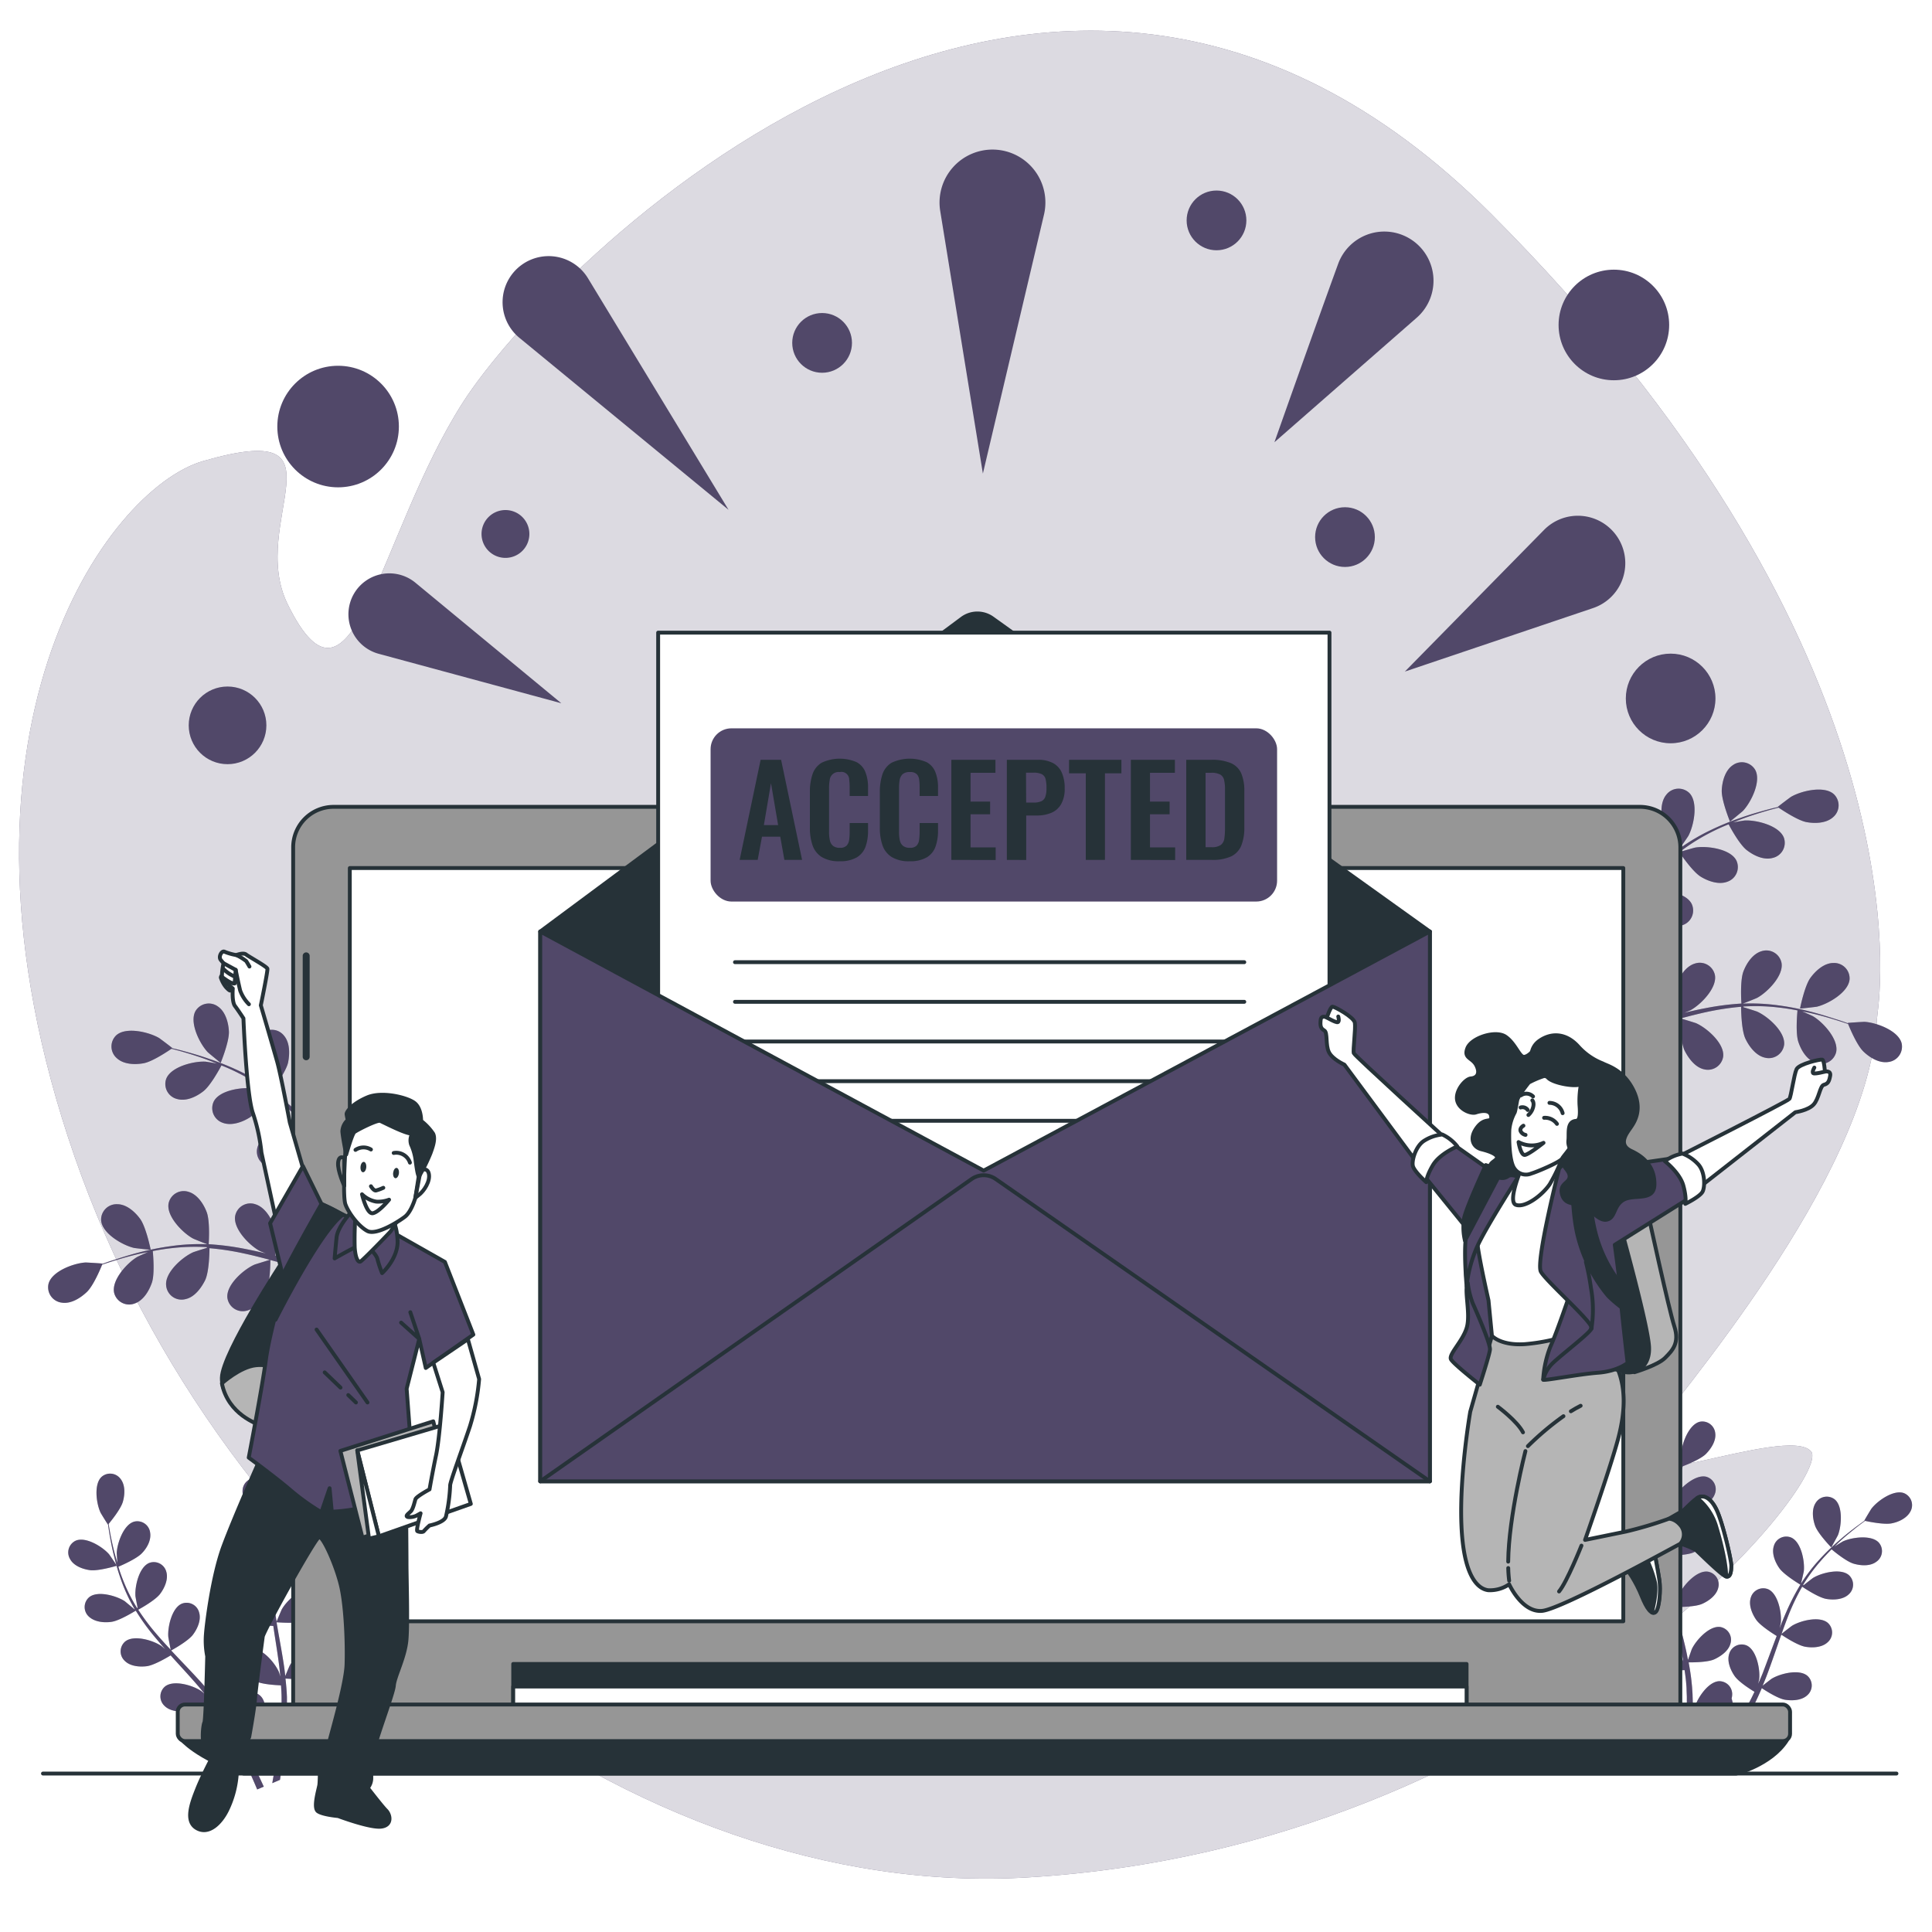 <svg class="animated" id="freepik_stories-college-admission" xmlns="http://www.w3.org/2000/svg" viewBox="0 0 500 500" version="1.1" xmlns:xlink="http://www.w3.org/1999/xlink" xmlns:svgjs="http://svgjs.com/svgjs"><style>svg#freepik_stories-college-admission:not(.animated) .animable {opacity: 0;}svg#freepik_stories-college-admission.animated #freepik--Letter--inject-276 {animation: 1.5s Infinite  linear shake;animation-delay: 0s;}svg#freepik_stories-college-admission.animated #freepik--character-2--inject-276 {animation: 1.5s Infinite  linear floating;animation-delay: 0s;}svg#freepik_stories-college-admission.animated #freepik--character-1--inject-276 {animation: 1.5s Infinite  linear floating;animation-delay: 0s;}            @keyframes shake {                10%, 90% {                    transform: translate3d(-1px, 0, 0);                  }                  20%, 80% {                    transform: translate3d(2px, 0, 0);                  }                  30%, 50%, 70% {                    transform: translate3d(-4px, 0, 0);                  }                  40%, 60% {                    transform: translate3d(4px, 0, 0);                  }            }                    @keyframes floating {                0% {                    opacity: 1;                    transform: translateY(0px);                }                50% {                    transform: translateY(-10px);                }                100% {                    opacity: 1;                    transform: translateY(0px);                }            }        </style><g id="freepik--background-simple--inject-276" class="animable" style="transform-origin: 245.767px 247.066px;"><path d="M485.64,265.12c.09-1.08.17-2.15.31-3.22,1.5-11.49,8.48-97.87-100-206.5C269.31-61.36,141.86,69.78,119.85,104.06S91.42,191,74.43,156.34c-10.5-21.42,16.88-48.23-21.91-37-24.88,7.19-71.1,70.78-33.21,180S163.61,492,265.88,485.88c131.52-7.81,209-103.19,202.81-110.28s-55.13,14.06-44.37-.67C434.91,360.42,482.55,305.66,485.64,265.12Z" style="fill: rgb(81, 72, 105); transform-origin: 245.767px 247.066px;" id="eltqww1ewypw" class="animable"></path><g id="eldfyuj2lwklg"><path d="M485.64,265.12c.09-1.08.17-2.15.31-3.22,1.5-11.49,8.48-97.87-100-206.5C269.31-61.36,141.86,69.78,119.85,104.06S91.42,191,74.43,156.34c-10.5-21.42,16.88-48.23-21.91-37-24.88,7.19-71.1,70.78-33.21,180S163.61,492,265.88,485.88c131.52-7.81,209-103.19,202.81-110.28s-55.13,14.06-44.37-.67C434.91,360.42,482.55,305.66,485.64,265.12Z" style="fill: rgb(255, 255, 255); opacity: 0.8; transform-origin: 245.767px 247.066px;" class="animable"></path></g></g><g id="freepik--Shapes--inject-276" class="animable animator-active" style="transform-origin: 246.563px 119.26px;"><path d="M145.27,182,98,169.2a10.6,10.6,0,0,1-6.39-15.56h0a10.6,10.6,0,0,1,15.89-2.84Z" style="fill: rgb(81, 72, 105); transform-origin: 117.721px 165.192px;" id="el5zxrdexzj1c" class="animable"></path><path d="M134.41,87.42l54.14,44.52L152.16,72A11.91,11.91,0,0,0,135,68.55h0A11.93,11.93,0,0,0,134.41,87.42Z" style="fill: rgb(81, 72, 105); transform-origin: 159.308px 99.112px;" id="el9qhv61k33gi" class="animable"></path><path d="M243.32,54.56l11.05,68,15.81-67a13.7,13.7,0,0,0-12.79-16.84h0A13.71,13.71,0,0,0,243.32,54.56Z" style="fill: rgb(81, 72, 105); transform-origin: 256.85px 80.635px;" id="eln0fk3oovigm" class="animable"></path><path d="M346.31,68.29c-6.46,17.73-16.49,46.16-16.49,46.16l36.82-32.22a12.72,12.72,0,0,0-2.27-20.74h0A12.72,12.72,0,0,0,346.31,68.29Z" style="fill: rgb(81, 72, 105); transform-origin: 350.405px 87.188px;" id="elkb3fyf8m56i" class="animable"></path><path d="M399.58,137.16l-36,36.64,48.7-16.43a12.26,12.26,0,0,0,6.14-18.63h0A12.27,12.27,0,0,0,399.58,137.16Z" style="fill: rgb(81, 72, 105); transform-origin: 392.102px 153.638px;" id="elipya2t3o18o" class="animable"></path><g id="eldi7ilhgtdv"><circle cx="348.08" cy="139" r="7.73" style="fill: rgb(81, 72, 105); transform-origin: 348.08px 139px; transform: rotate(-45deg);" class="animable"></circle></g><g id="elu2vux6p92d9"><circle cx="314.83" cy="57.04" r="7.73" style="fill: rgb(81, 72, 105); transform-origin: 314.83px 57.04px; transform: rotate(-80.8deg);" class="animable"></circle></g><g id="ela2zgdhifjo"><circle cx="417.67" cy="84.1" r="14.31" style="fill: rgb(81, 72, 105); transform-origin: 417.67px 84.1px; transform: rotate(-22.71deg);" class="animable"></circle></g><circle cx="212.76" cy="88.74" r="7.73" style="fill: rgb(81, 72, 105); transform-origin: 212.76px 88.74px;" id="elerdhx6gbowu" class="animable"></circle><g id="elkcjhbqpn7pi"><circle cx="87.5" cy="110.39" r="15.73" style="fill: rgb(81, 72, 105); transform-origin: 87.5px 110.39px; transform: rotate(-76.72deg);" class="animable"></circle></g><path d="M137,138.23A6.19,6.19,0,1,1,130.8,132,6.19,6.19,0,0,1,137,138.23Z" style="fill: rgb(81, 72, 105); transform-origin: 130.81px 138.19px;" id="elwsxsmhzmk7" class="animable"></path><g id="elkz1k1wwzcv"><circle cx="58.89" cy="187.72" r="10.05" style="fill: rgb(81, 72, 105); transform-origin: 58.89px 187.72px; transform: rotate(-76.72deg);" class="animable"></circle></g><g id="el1n9sbzjhokg"><circle cx="432.36" cy="180.76" r="11.6" style="fill: rgb(81, 72, 105); transform-origin: 432.36px 180.76px; transform: rotate(-76.65deg);" class="animable"></circle></g></g><g id="freepik--Plants--inject-276" class="animable" style="transform-origin: 253.648px 330.189px;"><path d="M465.85,261c0,.06,4.07-.41,4.32-.46,2.94-.69,8.22-3.73,8.5-7.1a4,4,0,0,0-4.19-4.22c-2.39,0-4.59,2-5.92,3.82C467,255.15,465.85,261,465.85,261Z" style="fill: rgb(81, 72, 105); transform-origin: 472.263px 255.11px;" id="elk7yihoyf2ft" class="animable"></path><path d="M445.59,204.49c-.12,2.64,2.13,8.13,2.13,8.14s3.17-2.58,3.35-2.77c2.08-2.19,4.8-7.64,3.18-10.61a4,4,0,0,0-5.83-1.2C446.45,199.4,445.7,202.24,445.59,204.49Z" style="fill: rgb(81, 72, 105); transform-origin: 450.164px 204.949px;" id="elz23e4xanapi" class="animable"></path><path d="M430.28,212.55c.56,2.48,3.89,6.87,4.15,7.22a70.63,70.63,0,0,0-7.14,6.18c-1.32,1.28-2.6,2.62-3.87,4,.49-.7.92-1.34,1-1.43,1.43-2.66,2.61-8.64.27-11.07a4,4,0,0,0-5.94.38c-1.54,1.82-1.52,4.76-1,7s3.26,6,4,7l-1.45,1.56c-2.3,2.53-4.59,5.06-6.9,7.47-.82.85-1.66,1.66-2.49,2.47.43-.63.79-1.16.84-1.25,1.42-2.66,2.61-8.63.27-11.07a4,4,0,0,0-5.94.38c-1.55,1.82-1.53,4.76-1,7s3,5.66,3.87,6.85c-.87.81-1.75,1.61-2.64,2.35-.61.5-1.17,1-1.82,1.47l-1.88,1.39c-1.22.84-2.48,1.72-3.69,2.51l-2.47,1.59c.82-.84,2.4-2.51,2.51-2.67,1.81-2.41,3.89-8.14,1.94-10.9a4,4,0,0,0-5.93-.52c-1.8,1.56-2.22,4.47-2.07,6.72.18,2.47,2.68,7.14,3,7.72-1.35.86-2.68,1.68-3.94,2.43-3.46,2.08-6.51,3.77-8.94,5.07l1.06,2c2.43-1.37,5.48-3.14,8.93-5.32,1.38-.86,2.83-1.81,4.32-2.8a41.22,41.22,0,0,0,3.68,3.53c-1.13,2.29-1.59,7.21-1.65,7.85-1.6,0-3.15-.08-4.62-.15-3.59-.16-6.74-.39-9.33-.62l1.23,2.29c2.33.14,5,.27,8,.33,1.63,0,3.36.05,5.15,0,.1.65,1,5.88,2.36,7.95,1.25,1.87,3.36,3.91,5.74,4.06a4,4,0,0,0,4.37-4c-.14-3.38-5.28-6.64-8.19-7.45-.17-.05-2.09-.35-3.31-.52l2.19,0c1.48,0,3-.08,4.56-.15l2.33-.17c.77,0,1.59-.19,2.4-.28,1.86-.25,3.74-.59,5.62-1,0,1.3.17,5.91,1.12,8s2.74,4.38,5.07,4.88a4,4,0,0,0,4.93-3.33c.37-3.36-4.22-7.36-7-8.6-.18-.08-2.25-.74-3.4-1.08,1.13-.24,2.26-.48,3.4-.76,3.27-.81,6.57-1.73,9.86-2.64,1-.28,2-.54,3-.81,0,.46.05,5.95,1.12,8.25,1,2,2.74,4.38,5.07,4.88a4,4,0,0,0,4.93-3.33c.37-3.36-4.22-7.37-7-8.6-.21-.1-3.2-1-4-1.25,2.22-.59,4.43-1.16,6.64-1.64a71,71,0,0,1,9-1.37c0,.21,0,5.94,1.13,8.3.95,2,2.73,4.38,5.07,4.88a4,4,0,0,0,4.93-3.33c.37-3.36-4.22-7.37-7-8.6-.18-.08-2.45-.81-3.54-1.13,0-.11,0-.09,0-.19a51.38,51.38,0,0,1,9.18.27c1.68.18,3.27.45,4.82.74-.1,1.07-.52,5.95.23,8.18s2.23,4.65,4.5,5.41a4,4,0,0,0,5.27-2.77c.73-3.3-3.39-7.78-6-9.31-.14-.09-1.68-.77-2.8-1.26.7.14,1.42.28,2.08.43,2.5.56,4.75,1.22,6.73,1.83,1.13.35,2.14.69,3.09,1,.44,1.1,2.29,5.51,3.95,7.12s4.13,3.1,6.49,2.72a4,4,0,0,0,3.4-4.88c-.87-3.27-6.6-5.35-9.61-5.51-.26,0-4.36.24-4.33.3l0,.06c-.9-.33-1.87-.68-2.94-1-2-.65-4.22-1.37-6.71-2a69.69,69.69,0,0,0-8.13-1.6,51.74,51.74,0,0,0-9.26-.48h-.11c.93-.34,3.5-1.37,3.69-1.48,2.65-1.43,6.94-5.76,6.32-9.08a4,4,0,0,0-5.16-3c-2.29.67-3.89,3.13-4.69,5.23-.91,2.38-.55,7.88-.52,8.32a69.69,69.69,0,0,0-9.37,1.21c-1.81.34-3.61.75-5.42,1.18.8-.32,1.51-.61,1.6-.66,2.66-1.44,6.94-5.77,6.33-9.09a4,4,0,0,0-5.16-3c-2.29.67-3.9,3.13-4.7,5.24s-.61,6.83-.53,8.07l-2.08.51c-3.31.84-6.61,1.69-9.87,2.42-1.15.26-2.3.47-3.44.69.71-.29,1.3-.53,1.39-.58,2.65-1.43,6.94-5.76,6.33-9.08a4,4,0,0,0-5.17-3c-2.29.66-3.89,3.13-4.69,5.23s-.63,6.38-.55,7.86c-1.18.18-2.35.37-3.5.5-.79.07-1.54.19-2.33.22l-2.33.12c-1.49,0-3,.06-4.47.05-1,0-2,0-2.93,0,1.14-.25,3.38-.77,3.56-.84a15.41,15.41,0,0,0,6.31-4.65,4.22,4.22,0,0,0,.81-.37,4,4,0,0,0,1.41-5.78c-2-2.73-8.07-2.62-10.94-1.68-.17.05-1.94.86-3,1.38l1.82-1.22c1.22-.84,2.42-1.71,3.72-2.64.6-.48,1.22-.95,1.84-1.43s1.23-1,1.85-1.56c1.42-1.23,2.79-2.55,4.15-3.92.74,1.08,3.4,4.85,5.33,6s4.7,2.15,6.92,1.28a4,4,0,0,0,2.28-5.5c-1.55-3-7.59-3.82-10.56-3.33-.19,0-2.29.62-3.43,1,.81-.83,1.62-1.64,2.41-2.5,2.29-2.49,4.52-5.07,6.77-7.64.68-.79,1.38-1.57,2.07-2.35.26.38,3.33,4.93,5.49,6.26,1.92,1.18,4.7,2.15,6.92,1.28a4,4,0,0,0,2.27-5.5c-1.54-3-7.58-3.82-10.56-3.33-.22,0-3.24.89-4,1.15,1.53-1.72,3.06-3.42,4.64-5a71.62,71.62,0,0,1,6.78-6.13c.11.18,3.3,4.94,5.51,6.3,1.92,1.18,4.7,2.15,6.92,1.28a4,4,0,0,0,2.28-5.5c-1.55-3-7.59-3.81-10.56-3.33-.2,0-2.5.69-3.59,1l-.08-.17a51.54,51.54,0,0,1,7.81-4.84c1.5-.77,3-1.43,4.43-2,.5.95,2.84,5.25,4.7,6.69s4.43,2.65,6.73,2a4,4,0,0,0,2.87-5.21c-1.2-3.16-7.12-4.63-10.13-4.47-.17,0-1.82.28-3,.5.66-.27,1.34-.55,2-.79,2.38-.91,4.63-1.6,6.62-2.19,1.13-.33,2.17-.6,3.13-.85,1,.67,5,3.34,7.23,3.75s5.15.31,6.91-1.3a4,4,0,0,0,.14-5.95c-2.52-2.25-8.45-.82-11.05.71-.22.13-3.5,2.6-3.45,2.64l.06,0c-.94.21-1.94.46-3,.75-2,.55-4.27,1.19-6.69,2.05a69.66,69.66,0,0,0-7.67,3.15,52.61,52.61,0,0,0-8,4.71l-.08.07c.59-.8,2.16-3.08,2.26-3.27,1.43-2.66,2.61-8.64.27-11.07a4,4,0,0,0-5.94.38C429.77,207.41,429.79,210.35,430.28,212.55Z" style="fill: rgb(81, 72, 105); transform-origin: 437.627px 242.822px;" id="eldicpj7nyc2a" class="animable"></path><g id="elzktchd3url"><path d="M445.59,204.49c-.12,2.64,2.13,8.13,2.13,8.14s3.17-2.58,3.35-2.77c2.08-2.19,4.8-7.64,3.18-10.61a4,4,0,0,0-5.83-1.2C446.45,199.4,445.7,202.24,445.59,204.49Z" style="fill: rgb(81, 72, 105); opacity: 0.3; transform-origin: 450.164px 204.949px;" class="animable"></path></g><g id="elacyabkfjcl6"><path d="M465.85,261c0,.06,4.07-.41,4.32-.46,2.94-.69,8.22-3.73,8.5-7.1a4,4,0,0,0-4.19-4.22c-2.39,0-4.59,2-5.92,3.82C467,255.15,465.85,261,465.85,261Z" style="fill: rgb(81, 72, 105); opacity: 0.3; transform-origin: 472.263px 255.11px;" class="animable"></path></g><g id="elxzro9rt0hrc"><path d="M430.28,212.55c.56,2.48,3.89,6.87,4.15,7.22a70.63,70.63,0,0,0-7.14,6.18c-1.32,1.28-2.6,2.62-3.87,4,.49-.7.92-1.34,1-1.43,1.43-2.66,2.61-8.64.27-11.07a4,4,0,0,0-5.94.38c-1.54,1.82-1.52,4.76-1,7s3.26,6,4,7l-1.45,1.56c-2.3,2.53-4.59,5.06-6.9,7.47-.82.85-1.66,1.66-2.49,2.47.43-.63.79-1.16.84-1.25,1.42-2.66,2.61-8.63.27-11.07a4,4,0,0,0-5.94.38c-1.55,1.82-1.53,4.76-1,7s3,5.66,3.87,6.85c-.87.81-1.75,1.61-2.64,2.35-.61.5-1.17,1-1.82,1.47l-1.88,1.39c-1.22.84-2.48,1.72-3.69,2.51l-2.47,1.59c.82-.84,2.4-2.51,2.51-2.67,1.81-2.41,3.89-8.14,1.94-10.9a4,4,0,0,0-5.93-.52c-1.8,1.56-2.22,4.47-2.07,6.72.18,2.47,2.68,7.14,3,7.72-1.35.86-2.68,1.68-3.94,2.43-3.46,2.08-6.51,3.77-8.94,5.07l1.06,2c2.43-1.37,5.48-3.14,8.93-5.32,1.38-.86,2.83-1.81,4.32-2.8a41.22,41.22,0,0,0,3.68,3.53c-1.13,2.29-1.59,7.21-1.65,7.85-1.6,0-3.15-.08-4.62-.15-3.59-.16-6.74-.39-9.33-.62l1.23,2.29c2.33.14,5,.27,8,.33,1.63,0,3.36.05,5.15,0,.1.65,1,5.88,2.36,7.95,1.25,1.87,3.36,3.91,5.74,4.06a4,4,0,0,0,4.37-4c-.14-3.38-5.28-6.64-8.19-7.45-.17-.05-2.09-.35-3.31-.52l2.19,0c1.48,0,3-.08,4.56-.15l2.33-.17c.77,0,1.59-.19,2.4-.28,1.86-.25,3.74-.59,5.62-1,0,1.3.17,5.91,1.12,8s2.74,4.38,5.07,4.88a4,4,0,0,0,4.93-3.33c.37-3.36-4.22-7.36-7-8.6-.18-.08-2.25-.74-3.4-1.08,1.13-.24,2.26-.48,3.4-.76,3.27-.81,6.57-1.73,9.86-2.64,1-.28,2-.54,3-.81,0,.46.05,5.95,1.12,8.25,1,2,2.74,4.38,5.07,4.88a4,4,0,0,0,4.93-3.33c.37-3.36-4.22-7.37-7-8.6-.21-.1-3.2-1-4-1.25,2.22-.59,4.43-1.16,6.64-1.64a71,71,0,0,1,9-1.37c0,.21,0,5.94,1.13,8.3.95,2,2.73,4.38,5.07,4.88a4,4,0,0,0,4.93-3.33c.37-3.36-4.22-7.37-7-8.6-.18-.08-2.45-.81-3.54-1.13,0-.11,0-.09,0-.19a51.38,51.38,0,0,1,9.18.27c1.68.18,3.27.45,4.82.74-.1,1.07-.52,5.95.23,8.18s2.23,4.65,4.5,5.41a4,4,0,0,0,5.27-2.77c.73-3.3-3.39-7.78-6-9.31-.14-.09-1.68-.77-2.8-1.26.7.14,1.42.28,2.08.43,2.5.56,4.75,1.22,6.73,1.83,1.13.35,2.14.69,3.09,1,.44,1.1,2.29,5.51,3.95,7.12s4.13,3.1,6.49,2.72a4,4,0,0,0,3.4-4.88c-.87-3.27-6.6-5.35-9.61-5.51-.26,0-4.36.24-4.33.3l0,.06c-.9-.33-1.87-.68-2.94-1-2-.65-4.22-1.37-6.71-2a69.69,69.69,0,0,0-8.13-1.6,51.74,51.74,0,0,0-9.26-.48h-.11c.93-.34,3.5-1.37,3.69-1.48,2.65-1.43,6.94-5.76,6.32-9.08a4,4,0,0,0-5.16-3c-2.29.67-3.89,3.13-4.69,5.23-.91,2.38-.55,7.88-.52,8.32a69.69,69.69,0,0,0-9.37,1.21c-1.81.34-3.61.75-5.42,1.18.8-.32,1.51-.61,1.6-.66,2.66-1.44,6.94-5.77,6.33-9.09a4,4,0,0,0-5.16-3c-2.29.67-3.9,3.13-4.7,5.24s-.61,6.83-.53,8.07l-2.08.51c-3.31.84-6.61,1.69-9.87,2.42-1.15.26-2.3.47-3.44.69.71-.29,1.3-.53,1.39-.58,2.65-1.43,6.94-5.76,6.33-9.08a4,4,0,0,0-5.17-3c-2.29.66-3.89,3.13-4.69,5.23s-.63,6.38-.55,7.86c-1.18.18-2.35.37-3.5.5-.79.07-1.54.19-2.33.22l-2.33.12c-1.49,0-3,.06-4.47.05-1,0-2,0-2.93,0,1.14-.25,3.38-.77,3.56-.84a15.41,15.41,0,0,0,6.31-4.65,4.22,4.22,0,0,0,.81-.37,4,4,0,0,0,1.41-5.78c-2-2.73-8.07-2.62-10.94-1.68-.17.05-1.94.86-3,1.38l1.82-1.22c1.22-.84,2.42-1.71,3.72-2.64.6-.48,1.22-.95,1.84-1.43s1.23-1,1.85-1.56c1.42-1.23,2.79-2.55,4.15-3.92.74,1.08,3.4,4.85,5.33,6s4.7,2.15,6.92,1.28a4,4,0,0,0,2.28-5.5c-1.55-3-7.59-3.82-10.56-3.33-.19,0-2.29.62-3.43,1,.81-.83,1.62-1.64,2.41-2.5,2.29-2.49,4.52-5.07,6.77-7.64.68-.79,1.38-1.57,2.07-2.35.26.38,3.33,4.93,5.49,6.26,1.92,1.18,4.7,2.15,6.92,1.28a4,4,0,0,0,2.27-5.5c-1.54-3-7.58-3.82-10.56-3.33-.22,0-3.24.89-4,1.15,1.53-1.72,3.06-3.42,4.64-5a71.62,71.62,0,0,1,6.78-6.13c.11.18,3.3,4.94,5.51,6.3,1.92,1.18,4.7,2.15,6.92,1.28a4,4,0,0,0,2.28-5.5c-1.55-3-7.59-3.81-10.56-3.33-.2,0-2.5.69-3.59,1l-.08-.17a51.54,51.54,0,0,1,7.81-4.84c1.5-.77,3-1.43,4.43-2,.5.95,2.84,5.25,4.7,6.69s4.43,2.65,6.73,2a4,4,0,0,0,2.87-5.21c-1.2-3.16-7.12-4.63-10.13-4.47-.17,0-1.82.28-3,.5.66-.27,1.34-.55,2-.79,2.38-.91,4.63-1.6,6.62-2.19,1.13-.33,2.17-.6,3.13-.85,1,.67,5,3.34,7.23,3.75s5.15.31,6.91-1.3a4,4,0,0,0,.14-5.95c-2.52-2.25-8.45-.82-11.05.71-.22.13-3.5,2.6-3.45,2.64l.06,0c-.94.21-1.94.46-3,.75-2,.55-4.27,1.19-6.69,2.05a69.66,69.66,0,0,0-7.67,3.15,52.61,52.61,0,0,0-8,4.71l-.08.07c.59-.8,2.16-3.08,2.26-3.27,1.43-2.66,2.61-8.64.27-11.07a4,4,0,0,0-5.94.38C429.77,207.41,429.79,210.35,430.28,212.55Z" style="fill: rgb(81, 72, 105); opacity: 0.3; transform-origin: 437.627px 242.822px;" class="animable"></path></g><path d="M473.93,400.47s1.66-3,1.74-3.2c.92-2.35,1.33-7.44-.85-9.23a3.35,3.35,0,0,0-4.91.89c-1.1,1.66-.8,4.1-.18,5.89C470.46,396.91,473.93,400.47,473.93,400.47Z" style="fill: rgb(81, 72, 105); transform-origin: 472.794px 393.902px;" id="elbjribf38e77" class="animable"></path><path d="M425.34,387.58c1.77,1.34,6.62,2.4,6.63,2.4s-.27-3.41-.32-3.62c-.52-2.48-3-6.95-5.8-7.24a3.35,3.35,0,0,0-3.6,3.45C422.24,384.57,423.84,386.44,425.34,387.58Z" style="fill: rgb(81, 72, 105); transform-origin: 427.109px 384.545px;" id="eln9ebnj6ezt9" class="animable"></path><path d="M423.62,402c2,.8,6.59.59,7,.57a58.06,58.06,0,0,0,.86,7.87c.26,1.51.57,3,.9,4.55-.25-.67-.49-1.27-.53-1.35-1.15-2.24-4.71-5.91-7.5-5.44a3.34,3.34,0,0,0-2.57,4.27c.53,1.93,2.56,3.32,4.31,4s5.72.62,6.76.58l.39,1.74c.65,2.79,1.3,5.57,1.86,8.31.2,1,.36,1.93.53,2.89-.23-.6-.43-1.1-.46-1.17-1.16-2.25-4.72-5.91-7.51-5.45a3.35,3.35,0,0,0-2.56,4.28c.52,1.93,2.56,3.31,4.31,4s5.33.62,6.56.58c.14,1,.28,2,.37,2.94.05.66.13,1.29.14,2s.05,1.31.07,1.95c0,1.24,0,2.53,0,3.74,0,.85-.05,1.65-.08,2.46-.18-1-.59-2.85-.64-3-.8-2.4-3.76-6.56-6.59-6.52a3.34,3.34,0,0,0-3.18,3.84c.22,2,2,3.66,3.65,4.62,1.79,1.06,6.19,1.55,6.75,1.61-.06,1.34-.12,2.65-.2,3.87-.22,3.38-.5,6.28-.76,8.58l1.85.2c.22-2.32.44-5.27.58-8.69.06-1.36.1-2.81.12-4.31a36.1,36.1,0,0,0,4.19-.85c1,1.86,4.22,4.52,4.63,4.86-.78,1.09-1.56,2.14-2.3,3.12-1.82,2.4-3.48,4.46-4.87,6.13l2.17.24c1.2-1.53,2.57-3.33,4.05-5.37.8-1.1,1.63-2.3,2.47-3.53.49.23,4.52,2.12,6.6,2.15,1.89,0,4.3-.46,5.53-2a3.35,3.35,0,0,0-.71-4.94c-2.39-1.51-7.09.49-9,2.11-.11.1-1.23,1.28-1.93,2,.34-.5.68-1,1-1.52.7-1,1.35-2.08,2.07-3.21l1-1.69c.34-.56.63-1.19,1-1.79.71-1.4,1.37-2.86,2-4.34.9.6,4.15,2.7,6,3s4.32.2,5.78-1.17a3.35,3.35,0,0,0,.05-5c-2.14-1.86-7.09-.59-9.25.72-.14.08-1.58,1.2-2.36,1.82.37-.89.74-1.78,1.09-2.7,1-2.64,1.93-5.35,2.87-8.05.28-.83.58-1.65.87-2.47.32.22,4.13,2.79,6.23,3.14,1.86.32,4.32.2,5.77-1.17a3.35,3.35,0,0,0,.05-5c-2.14-1.86-7.09-.59-9.25.72-.16.1-2.24,1.7-2.74,2.14.64-1.81,1.3-3.61,2-5.36a58.41,58.41,0,0,1,3.34-6.88c.15.1,4.11,2.81,6.26,3.17,1.86.31,4.32.2,5.77-1.17a3.35,3.35,0,0,0,.05-5c-2.14-1.85-7.08-.59-9.24.72-.15.09-1.73,1.31-2.47,1.91l-.12-.1a42.45,42.45,0,0,1,4.56-6.2c.92-1.08,1.86-2.05,2.8-3,.68.58,3.85,3.19,5.75,3.73s4.27.68,5.86-.53a3.34,3.34,0,0,0,.6-4.95c-1.92-2.07-7-1.36-9.27-.3-.12.06-1.33.79-2.19,1.34.43-.42.86-.85,1.28-1.24,1.57-1.45,3.1-2.68,4.46-3.77.78-.61,1.5-1.14,2.17-1.64,1,.22,4.89,1,6.79.66s4.1-1.38,5-3.18a3.35,3.35,0,0,0-1.75-4.67c-2.66-.95-6.82,2-8.36,4-.14.17-1.91,3.12-1.86,3.13h.06c-.66.47-1.36,1-2.12,1.54-1.39,1.05-2.95,2.26-4.56,3.68a58.94,58.94,0,0,0-5,4.85,44.29,44.29,0,0,0-4.73,6.16.56.56,0,0,0-.05.08c.21-.81.72-3.07.74-3.25.27-2.51-.67-7.53-3.26-8.68a3.34,3.34,0,0,0-4.49,2.15c-.63,1.9.3,4.18,1.38,5.73,1.21,1.75,5.17,4.12,5.48,4.31a59,59,0,0,0-3.62,7c-.62,1.41-1.2,2.84-1.76,4.29.16-.7.3-1.32.31-1.41.27-2.52-.68-7.53-3.26-8.69a3.36,3.36,0,0,0-4.5,2.15c-.63,1.9.31,4.18,1.38,5.73s4.43,3.67,5.32,4.21c-.21.56-.43,1.11-.64,1.67-1,2.68-2,5.36-3,8-.37.92-.76,1.81-1.16,2.7.14-.62.26-1.15.27-1.23.27-2.51-.68-7.53-3.26-8.69a3.36,3.36,0,0,0-4.5,2.16c-.63,1.89.31,4.17,1.38,5.73s4.1,3.46,5.16,4.11c-.43.9-.86,1.8-1.32,2.65-.33.57-.6,1.15-1,1.71l-1,1.67c-.69,1-1.39,2.11-2.09,3.1-.48.69-1,1.35-1.42,2,.38-.91,1.08-2.7,1.12-2.86a13,13,0,0,0-.21-6.56,3.6,3.6,0,0,0,.13-.73,3.35,3.35,0,0,0-3.31-3.73c-2.83.07-5.65,4.33-6.37,6.75,0,.14-.33,1.74-.49,2.76,0-.61,0-1.21,0-1.83,0-1.25,0-2.49-.06-3.82,0-.65-.07-1.3-.11-2s-.13-1.33-.19-2c-.17-1.57-.43-3.14-.72-4.73,1.08,0,4.95,0,6.68-.81s3.72-2.22,4.17-4.16a3.35,3.35,0,0,0-2.7-4.19c-2.81-.36-6.24,3.42-7.32,5.71-.07.14-.66,1.87-1,2.82-.19-.95-.36-1.9-.58-2.85-.63-2.76-1.35-5.53-2.05-8.3-.22-.85-.43-1.7-.64-2.55.39,0,5,.05,6.93-.81,1.73-.76,3.71-2.21,4.17-4.16a3.35,3.35,0,0,0-2.71-4.18c-2.81-.37-6.23,3.41-7.31,5.7-.08.17-.93,2.66-1.11,3.3-.46-1.87-.9-3.73-1.26-5.59a59.76,59.76,0,0,1-1-7.58c.18,0,5,.07,7-.81,1.72-.77,3.71-2.22,4.17-4.17a3.35,3.35,0,0,0-2.71-4.18c-2.81-.37-6.24,3.42-7.32,5.7-.07.15-.71,2-1,2.95l-.16,0a42.79,42.79,0,0,1,.38-7.68c.18-1.41.42-2.74.7-4,.89.11,5,.54,6.85-.06s3.93-1.79,4.6-3.68a3.36,3.36,0,0,0-2.23-4.46c-2.75-.67-6.58,2.72-7.9,4.87-.07.12-.67,1.39-1.1,2.32.14-.58.26-1.18.4-1.73.5-2.08,1.1-4,1.64-5.61.31-.94.61-1.78.9-2.57.93-.35,4.66-1.83,6-3.2s2.67-3.4,2.39-5.38a3.35,3.35,0,0,0-4-2.93c-2.75.67-4.59,5.44-4.77,8,0,.22.13,3.65.18,3.63l.05,0c-.29.75-.6,1.56-.92,2.45-.57,1.64-1.21,3.51-1.76,5.59a60.66,60.66,0,0,0-1.48,6.78,44.07,44.07,0,0,0-.55,7.75s0,.06,0,.09c-.27-.78-1.09-2.95-1.18-3.11-1.15-2.25-4.71-5.91-7.5-5.45a3.35,3.35,0,0,0-2.57,4.28C419.84,399.88,421.87,401.27,423.62,402Z" style="fill: rgb(81, 72, 105); transform-origin: 457.045px 413.451px;" id="el7sq4p0vgeqv" class="animable"></path><g id="elmwjwidivj0e"><path d="M425.34,387.58c1.77,1.34,6.62,2.4,6.63,2.4s-.27-3.41-.32-3.62c-.52-2.48-3-6.95-5.8-7.24a3.35,3.35,0,0,0-3.6,3.45C422.24,384.57,423.84,386.44,425.34,387.58Z" style="fill: rgb(81, 72, 105); opacity: 0.3; transform-origin: 427.109px 384.545px;" class="animable"></path></g><g id="elwn159x7ww6d"><path d="M473.93,400.47s1.66-3,1.74-3.2c.92-2.35,1.33-7.44-.85-9.23a3.35,3.35,0,0,0-4.91.89c-1.1,1.66-.8,4.1-.18,5.89C470.46,396.91,473.93,400.47,473.93,400.47Z" style="fill: rgb(81, 72, 105); opacity: 0.3; transform-origin: 472.794px 393.902px;" class="animable"></path></g><g id="el6kcuyv8xeri"><path d="M423.62,402c2,.8,6.59.59,7,.57a58.06,58.06,0,0,0,.86,7.87c.26,1.51.57,3,.9,4.55-.25-.67-.49-1.27-.53-1.35-1.15-2.24-4.71-5.91-7.5-5.44a3.34,3.34,0,0,0-2.57,4.27c.53,1.93,2.56,3.32,4.31,4s5.72.62,6.76.58l.39,1.74c.65,2.79,1.3,5.57,1.86,8.31.2,1,.36,1.93.53,2.89-.23-.6-.43-1.1-.46-1.17-1.16-2.25-4.72-5.91-7.51-5.45a3.35,3.35,0,0,0-2.56,4.28c.52,1.93,2.56,3.31,4.31,4s5.33.62,6.56.58c.14,1,.28,2,.37,2.94.05.66.13,1.29.14,2s.05,1.31.07,1.95c0,1.24,0,2.53,0,3.74,0,.85-.05,1.65-.08,2.46-.18-1-.59-2.85-.64-3-.8-2.4-3.76-6.56-6.59-6.52a3.34,3.34,0,0,0-3.18,3.84c.22,2,2,3.66,3.65,4.62,1.79,1.06,6.19,1.55,6.75,1.61-.06,1.34-.12,2.65-.2,3.87-.22,3.38-.5,6.28-.76,8.58l1.85.2c.22-2.32.44-5.27.58-8.69.06-1.36.1-2.81.12-4.31a36.1,36.1,0,0,0,4.19-.85c1,1.86,4.22,4.52,4.63,4.86-.78,1.09-1.56,2.14-2.3,3.12-1.82,2.4-3.48,4.46-4.87,6.13l2.17.24c1.2-1.53,2.57-3.33,4.05-5.37.8-1.1,1.63-2.3,2.47-3.53.49.23,4.52,2.12,6.6,2.15,1.89,0,4.3-.46,5.53-2a3.35,3.35,0,0,0-.71-4.94c-2.39-1.51-7.09.49-9,2.11-.11.1-1.23,1.28-1.93,2,.34-.5.68-1,1-1.52.7-1,1.35-2.08,2.07-3.21l1-1.69c.34-.56.63-1.19,1-1.79.71-1.4,1.37-2.86,2-4.34.9.6,4.15,2.7,6,3s4.32.2,5.78-1.17a3.35,3.35,0,0,0,.05-5c-2.14-1.86-7.09-.59-9.25.72-.14.08-1.58,1.2-2.36,1.82.37-.89.74-1.78,1.09-2.7,1-2.64,1.93-5.35,2.87-8.05.28-.83.58-1.65.87-2.47.32.22,4.13,2.79,6.23,3.14,1.86.32,4.32.2,5.77-1.17a3.35,3.35,0,0,0,.05-5c-2.14-1.86-7.09-.59-9.25.72-.16.1-2.24,1.7-2.74,2.14.64-1.81,1.3-3.61,2-5.36a58.41,58.41,0,0,1,3.34-6.88c.15.1,4.11,2.81,6.26,3.17,1.86.31,4.32.2,5.77-1.17a3.35,3.35,0,0,0,.05-5c-2.14-1.85-7.08-.59-9.24.72-.15.09-1.73,1.31-2.47,1.91l-.12-.1a42.45,42.45,0,0,1,4.56-6.2c.92-1.08,1.86-2.05,2.8-3,.68.58,3.85,3.19,5.75,3.73s4.27.68,5.86-.53a3.34,3.34,0,0,0,.6-4.95c-1.92-2.07-7-1.36-9.27-.3-.12.06-1.33.79-2.19,1.34.43-.42.86-.85,1.28-1.24,1.57-1.45,3.1-2.68,4.46-3.77.78-.61,1.5-1.14,2.17-1.64,1,.22,4.89,1,6.79.66s4.1-1.38,5-3.18a3.35,3.35,0,0,0-1.75-4.67c-2.66-.95-6.82,2-8.36,4-.14.17-1.91,3.12-1.86,3.13h.06c-.66.47-1.36,1-2.12,1.54-1.39,1.05-2.95,2.26-4.56,3.68a58.94,58.94,0,0,0-5,4.85,44.29,44.29,0,0,0-4.73,6.16.56.56,0,0,0-.05.08c.21-.81.72-3.07.74-3.25.27-2.51-.67-7.53-3.26-8.68a3.34,3.34,0,0,0-4.49,2.15c-.63,1.9.3,4.18,1.38,5.73,1.21,1.75,5.17,4.12,5.48,4.31a59,59,0,0,0-3.62,7c-.62,1.41-1.2,2.84-1.76,4.29.16-.7.3-1.32.31-1.41.27-2.52-.68-7.53-3.26-8.69a3.36,3.36,0,0,0-4.5,2.15c-.63,1.9.31,4.18,1.38,5.73s4.43,3.67,5.32,4.21c-.21.56-.43,1.11-.64,1.67-1,2.68-2,5.36-3,8-.37.92-.76,1.81-1.16,2.7.14-.62.26-1.15.27-1.23.27-2.51-.68-7.53-3.26-8.69a3.36,3.36,0,0,0-4.5,2.16c-.63,1.89.31,4.17,1.38,5.73s4.1,3.46,5.16,4.11c-.43.9-.86,1.8-1.32,2.65-.33.57-.6,1.15-1,1.71l-1,1.67c-.69,1-1.39,2.11-2.09,3.1-.48.69-1,1.35-1.42,2,.38-.91,1.08-2.7,1.12-2.86a13,13,0,0,0-.21-6.56,3.6,3.6,0,0,0,.13-.73,3.35,3.35,0,0,0-3.31-3.73c-2.83.07-5.65,4.33-6.37,6.75,0,.14-.33,1.74-.49,2.76,0-.61,0-1.21,0-1.83,0-1.25,0-2.49-.06-3.82,0-.65-.07-1.3-.11-2s-.13-1.33-.19-2c-.17-1.57-.43-3.14-.72-4.73,1.08,0,4.95,0,6.68-.81s3.72-2.22,4.17-4.16a3.35,3.35,0,0,0-2.7-4.19c-2.81-.36-6.24,3.42-7.32,5.71-.07.14-.66,1.87-1,2.82-.19-.95-.36-1.9-.58-2.85-.63-2.76-1.35-5.53-2.05-8.3-.22-.85-.43-1.7-.64-2.55.39,0,5,.05,6.93-.81,1.73-.76,3.71-2.21,4.17-4.16a3.35,3.35,0,0,0-2.71-4.18c-2.81-.37-6.23,3.41-7.31,5.7-.08.17-.93,2.66-1.11,3.3-.46-1.87-.9-3.73-1.26-5.59a59.76,59.76,0,0,1-1-7.58c.18,0,5,.07,7-.81,1.72-.77,3.71-2.22,4.17-4.17a3.35,3.35,0,0,0-2.71-4.18c-2.81-.37-6.24,3.42-7.32,5.7-.07.15-.71,2-1,2.95l-.16,0a42.79,42.79,0,0,1,.38-7.68c.18-1.41.42-2.74.7-4,.89.11,5,.54,6.85-.06s3.93-1.79,4.6-3.68a3.36,3.36,0,0,0-2.23-4.46c-2.75-.67-6.58,2.72-7.9,4.87-.07.12-.67,1.39-1.1,2.32.14-.58.26-1.18.4-1.73.5-2.08,1.1-4,1.64-5.61.31-.94.61-1.78.9-2.57.93-.35,4.66-1.83,6-3.2s2.67-3.4,2.39-5.38a3.35,3.35,0,0,0-4-2.93c-2.75.67-4.59,5.44-4.77,8,0,.22.13,3.65.18,3.63l.05,0c-.29.75-.6,1.56-.92,2.45-.57,1.64-1.21,3.51-1.76,5.59a60.66,60.66,0,0,0-1.48,6.78,44.07,44.07,0,0,0-.55,7.75s0,.06,0,.09c-.27-.78-1.09-2.95-1.18-3.11-1.15-2.25-4.71-5.91-7.5-5.45a3.35,3.35,0,0,0-2.57,4.28C419.84,399.88,421.87,401.27,423.62,402Z" style="fill: rgb(81, 72, 105); opacity: 0.3; transform-origin: 457.045px 413.451px;" class="animable"></path></g><path d="M71.93,393.82s0-3.42-.05-3.64c-.34-2.51-2.47-7.14-5.26-7.64a3.34,3.34,0,0,0-3.84,3.17c-.15,2,1.31,4,2.72,5.23C67.16,392.41,71.93,393.82,71.93,393.82Z" style="fill: rgb(81, 72, 105); transform-origin: 67.35px 388.161px;" id="els2rd9a02i4" class="animable"></path><path d="M23.25,406.35c2.2.31,7-1.14,7-1.15s-1.91-2.84-2.06-3c-1.66-1.9-6-4.6-8.6-3.47a3.35,3.35,0,0,0-1.45,4.76C19.07,405.24,21.38,406.09,23.25,406.35Z" style="fill: rgb(81, 72, 105); transform-origin: 23.956px 402.428px;" id="elefwg2egg88d" class="animable"></path><path d="M28.79,419.74c2.12-.27,6-2.71,6.35-2.9a57.52,57.52,0,0,0,4.6,6.43c1,1.2,2,2.37,3,3.54-.55-.47-1-.87-1.12-.92-2.11-1.4-7-2.85-9.21-1.08a3.35,3.35,0,0,0-.14,5c1.4,1.43,3.85,1.64,5.72,1.4s5.29-2.26,6.18-2.8l1.19,1.33c1.93,2.11,3.86,4.21,5.69,6.33.65.75,1.26,1.51,1.87,2.26-.49-.4-.9-.75-1-.79-2.11-1.39-7-2.85-9.21-1.08a3.35,3.35,0,0,0-.15,5c1.4,1.42,3.86,1.63,5.73,1.39s5-2.06,6-2.7c.6.79,1.21,1.58,1.76,2.38.36.55.75,1.06,1.08,1.64l1,1.67c.6,1.08,1.24,2.2,1.8,3.27.4.75.76,1.47,1.14,2.19-.64-.75-1.91-2.2-2-2.31-1.88-1.69-6.49-3.87-9-2.46a3.36,3.36,0,0,0-.89,4.91c1.17,1.62,3.56,2.2,5.45,2.24,2.07.05,6.16-1.67,6.67-1.89.61,1.19,1.19,2.36,1.72,3.47,1.47,3,2.64,5.72,3.54,7.85l1.71-.73c-1-2.13-2.2-4.81-3.74-7.86-.62-1.22-1.3-2.5-2-3.82a34.77,34.77,0,0,0,3.24-2.8c1.81,1.12,5.89,1.89,6.41,2-.15,1.33-.31,2.63-.48,3.85-.41,3-.85,5.59-1.24,7.73l2-.85c.29-1.93.61-4.17.9-6.67.15-1.35.3-2.8.43-4.29.54,0,5-.36,6.81-1.35,1.66-.9,3.52-2.51,3.82-4.48a3.34,3.34,0,0,0-3-4c-2.82-.14-5.94,3.9-6.84,6.26,0,.14-.46,1.72-.69,2.72,0-.61.1-1.2.15-1.83.09-1.24.15-2.48.22-3.81,0-.65,0-1.3,0-2s0-1.34,0-2c-.06-1.58-.2-3.17-.38-4.77,1.09.08,4.95.32,6.73-.32s3.87-1.94,4.46-3.85a3.34,3.34,0,0,0-2.39-4.37C80,425.31,76.26,428.83,75,431c-.08.14-.79,1.82-1.17,2.75-.11-1-.22-1.92-.37-2.89-.42-2.79-.94-5.61-1.44-8.42-.15-.87-.3-1.73-.44-2.59.38,0,5,.42,7-.3,1.78-.64,3.87-1.94,4.47-3.85a3.35,3.35,0,0,0-2.4-4.37c-2.77-.57-6.47,2.95-7.71,5.15-.1.17-1.12,2.59-1.35,3.22-.32-1.9-.63-3.79-.85-5.67a58.59,58.59,0,0,1-.45-7.64c.18,0,5,.44,7-.3,1.78-.63,3.86-1.94,4.46-3.84a3.36,3.36,0,0,0-2.4-4.38c-2.77-.56-6.47,3-7.71,5.16-.08.14-.86,2-1.21,2.87l-.16,0a42.91,42.91,0,0,1,.94-7.64c.28-1.39.62-2.7,1-4,.88.16,4.92.89,6.83.44s4.06-1.51,4.86-3.34a3.35,3.35,0,0,0-1.9-4.61c-2.69-.87-6.75,2.23-8.23,4.28-.08.11-.77,1.34-1.26,2.23.17-.57.34-1.16.52-1.7.65-2,1.38-3.86,2-5.47.38-.91.74-1.73,1.09-2.49,1-.29,4.78-1.49,6.24-2.75s2.91-3.21,2.77-5.2a3.34,3.34,0,0,0-3.81-3.21c-2.79.46-5,5.08-5.33,7.58,0,.22-.14,3.66-.09,3.64l.06,0c-.35.73-.72,1.51-1.1,2.38-.69,1.6-1.46,3.41-2.17,5.44a59.4,59.4,0,0,0-2,6.66,43,43,0,0,0-1.12,7.69v.09c-.21-.8-.87-3-.94-3.19-1-2.33-4.27-6.24-7.09-6a3.35,3.35,0,0,0-2.87,4.08c.38,2,2.31,3.49,4,4.32,1.91.93,6.52,1.06,6.89,1.07a58.71,58.71,0,0,0,.29,7.91c.14,1.53.34,3.07.56,4.61-.2-.69-.39-1.3-.43-1.39-1-2.32-4.27-6.23-7.09-6a3.35,3.35,0,0,0-2.86,4.08c.38,2,2.31,3.49,4,4.32s5.65,1,6.7,1.07c.09.59.17,1.18.26,1.77.44,2.83.89,5.65,1.25,8.42.13,1,.22,1.95.31,2.92-.18-.61-.34-1.12-.37-1.2-1-2.32-4.27-6.24-7.09-6a3.36,3.36,0,0,0-2.87,4.08c.38,2,2.31,3.49,4,4.32s5.27,1,6.5,1.06c.07,1,.14,2,.15,3,0,.66,0,1.3,0,2s-.06,1.31-.08,2c-.09,1.24-.18,2.52-.3,3.72-.08.84-.17,1.64-.26,2.45-.12-1-.38-2.88-.42-3a13.05,13.05,0,0,0-3.39-5.62,3.66,3.66,0,0,0-.25-.7,3.34,3.34,0,0,0-4.71-1.63c-2.43,1.44-2.81,6.53-2.25,9,0,.14.57,1.68.92,2.65-.29-.54-.57-1.06-.88-1.61-.6-1.09-1.24-2.15-1.92-3.31-.34-.54-.69-1.09-1.05-1.64s-.77-1.11-1.15-1.67c-.92-1.28-1.92-2.53-2.95-3.76.95-.53,4.3-2.47,5.44-4s2.15-3.76,1.6-5.67A3.35,3.35,0,0,0,56.9,426c-2.63,1.06-3.77,6-3.59,8.55,0,.16.34,2,.54,2.94-.62-.74-1.24-1.48-1.9-2.21-1.9-2.1-3.88-4.16-5.85-6.23l-1.8-1.91c.34-.19,4.38-2.4,5.65-4.1,1.13-1.51,2.15-3.75,1.6-5.67A3.35,3.35,0,0,0,47.14,415c-2.63,1-3.77,6-3.59,8.55,0,.19.49,2.77.64,3.42-1.31-1.4-2.61-2.81-3.83-4.25a57.88,57.88,0,0,1-4.59-6.13c.16-.08,4.38-2.37,5.68-4.11,1.13-1.51,2.15-3.75,1.6-5.67a3.35,3.35,0,0,0-4.41-2.33c-2.63,1.06-3.77,6-3.59,8.56,0,.16.38,2.13.57,3.06l-.15.06A43.75,43.75,0,0,1,32,409.31c-.53-1.31-1-2.59-1.36-3.85.83-.34,4.6-2,6-3.4s2.55-3.49,2.21-5.46a3.35,3.35,0,0,0-4.13-2.8c-2.73.76-4.4,5.58-4.51,8.11,0,.14.1,1.54.18,2.56-.17-.57-.35-1.16-.5-1.71-.58-2.06-1-4-1.32-5.69-.18-1-.33-1.85-.46-2.68.64-.76,3.16-3.87,3.69-5.74s.65-4.27-.56-5.86a3.35,3.35,0,0,0-4.95-.58c-2.07,1.93-1.34,7-.26,9.27.09.2,1.9,3.13,1.93,3.09l0-.05c.11.8.24,1.65.39,2.58.31,1.72.66,3.66,1.2,5.74a58,58,0,0,0,2,6.64,44.5,44.5,0,0,0,3.31,7l0,.07c-.62-.55-2.4-2-2.54-2.14-2.11-1.39-7-2.84-9.22-1.07a3.35,3.35,0,0,0-.14,5C24.47,419.78,26.92,420,28.79,419.74Z" style="fill: rgb(81, 72, 105); transform-origin: 53.585px 417.758px;" id="ela6363q70cp" class="animable"></path><g id="elehfzo12s78r"><path d="M23.25,406.35c2.2.31,7-1.14,7-1.15s-1.91-2.84-2.06-3c-1.66-1.9-6-4.6-8.6-3.47a3.35,3.35,0,0,0-1.45,4.76C19.07,405.24,21.38,406.09,23.25,406.35Z" style="fill: rgb(81, 72, 105); opacity: 0.3; transform-origin: 23.956px 402.428px;" class="animable"></path></g><g id="elmh2b64a3q4"><path d="M71.93,393.82s0-3.42-.05-3.64c-.34-2.51-2.47-7.14-5.26-7.64a3.34,3.34,0,0,0-3.84,3.17c-.15,2,1.31,4,2.72,5.23C67.16,392.41,71.93,393.82,71.93,393.82Z" style="fill: rgb(81, 72, 105); opacity: 0.3; transform-origin: 67.35px 388.161px;" class="animable"></path></g><g id="el16wboy9w28g"><path d="M28.79,419.74c2.12-.27,6-2.71,6.35-2.9a57.52,57.52,0,0,0,4.6,6.43c1,1.2,2,2.37,3,3.54-.55-.47-1-.87-1.12-.92-2.11-1.4-7-2.85-9.21-1.08a3.35,3.35,0,0,0-.14,5c1.4,1.43,3.85,1.64,5.72,1.4s5.29-2.26,6.18-2.8l1.19,1.33c1.93,2.11,3.86,4.21,5.69,6.33.65.75,1.26,1.51,1.87,2.26-.49-.4-.9-.75-1-.79-2.11-1.39-7-2.85-9.21-1.08a3.35,3.35,0,0,0-.15,5c1.4,1.42,3.86,1.63,5.73,1.39s5-2.06,6-2.7c.6.79,1.21,1.58,1.76,2.38.36.55.75,1.06,1.08,1.64l1,1.67c.6,1.08,1.24,2.2,1.8,3.27.4.75.76,1.47,1.14,2.19-.64-.75-1.91-2.2-2-2.31-1.88-1.69-6.49-3.87-9-2.46a3.36,3.36,0,0,0-.89,4.91c1.17,1.62,3.56,2.2,5.45,2.24,2.07.05,6.16-1.67,6.67-1.89.61,1.19,1.19,2.36,1.72,3.47,1.47,3,2.64,5.72,3.54,7.85l1.71-.73c-1-2.13-2.2-4.81-3.74-7.86-.62-1.22-1.3-2.5-2-3.82a34.77,34.77,0,0,0,3.24-2.8c1.81,1.12,5.89,1.89,6.41,2-.15,1.33-.31,2.63-.48,3.85-.41,3-.85,5.59-1.24,7.73l2-.85c.29-1.93.61-4.17.9-6.67.15-1.35.3-2.8.43-4.29.54,0,5-.36,6.81-1.35,1.66-.9,3.52-2.51,3.82-4.48a3.34,3.34,0,0,0-3-4c-2.82-.14-5.94,3.9-6.84,6.26,0,.14-.46,1.72-.69,2.72,0-.61.1-1.2.15-1.83.09-1.24.15-2.48.22-3.81,0-.65,0-1.3,0-2s0-1.34,0-2c-.06-1.58-.2-3.17-.38-4.77,1.09.08,4.95.32,6.73-.32s3.87-1.94,4.46-3.85a3.34,3.34,0,0,0-2.39-4.37C80,425.31,76.26,428.83,75,431c-.08.14-.79,1.82-1.17,2.75-.11-1-.22-1.92-.37-2.89-.42-2.79-.94-5.61-1.44-8.42-.15-.87-.3-1.73-.44-2.59.38,0,5,.42,7-.3,1.78-.64,3.87-1.94,4.47-3.85a3.35,3.35,0,0,0-2.4-4.37c-2.77-.57-6.47,2.95-7.71,5.15-.1.17-1.12,2.59-1.35,3.22-.32-1.9-.63-3.79-.85-5.67a58.59,58.59,0,0,1-.45-7.64c.18,0,5,.44,7-.3,1.78-.63,3.86-1.94,4.46-3.84a3.36,3.36,0,0,0-2.4-4.38c-2.77-.56-6.47,3-7.71,5.16-.08.14-.86,2-1.21,2.87l-.16,0a42.91,42.91,0,0,1,.94-7.64c.28-1.39.62-2.7,1-4,.88.16,4.92.89,6.83.44s4.06-1.51,4.86-3.34a3.35,3.35,0,0,0-1.9-4.61c-2.69-.87-6.75,2.23-8.23,4.28-.08.11-.77,1.34-1.26,2.23.17-.57.34-1.16.52-1.7.65-2,1.38-3.86,2-5.47.38-.91.74-1.73,1.09-2.49,1-.29,4.78-1.49,6.24-2.75s2.91-3.21,2.77-5.2a3.34,3.34,0,0,0-3.81-3.21c-2.79.46-5,5.08-5.33,7.58,0,.22-.14,3.66-.09,3.64l.06,0c-.35.73-.72,1.51-1.1,2.38-.69,1.6-1.46,3.41-2.17,5.44a59.4,59.4,0,0,0-2,6.66,43,43,0,0,0-1.12,7.69v.09c-.21-.8-.87-3-.94-3.19-1-2.33-4.27-6.24-7.09-6a3.35,3.35,0,0,0-2.87,4.08c.38,2,2.31,3.49,4,4.32,1.91.93,6.52,1.06,6.89,1.07a58.71,58.71,0,0,0,.29,7.91c.14,1.53.34,3.07.56,4.61-.2-.69-.39-1.3-.43-1.39-1-2.32-4.27-6.23-7.09-6a3.35,3.35,0,0,0-2.86,4.08c.38,2,2.31,3.49,4,4.32s5.65,1,6.7,1.07c.09.59.17,1.18.26,1.77.44,2.83.89,5.65,1.25,8.42.13,1,.22,1.95.31,2.92-.18-.61-.34-1.12-.37-1.2-1-2.32-4.27-6.24-7.09-6a3.36,3.36,0,0,0-2.87,4.08c.38,2,2.31,3.49,4,4.32s5.27,1,6.5,1.06c.07,1,.14,2,.15,3,0,.66,0,1.3,0,2s-.06,1.31-.08,2c-.09,1.24-.18,2.52-.3,3.72-.08.84-.17,1.64-.26,2.45-.12-1-.38-2.88-.42-3a13.05,13.05,0,0,0-3.39-5.62,3.66,3.66,0,0,0-.25-.7,3.34,3.34,0,0,0-4.71-1.63c-2.43,1.44-2.81,6.53-2.25,9,0,.14.57,1.68.92,2.65-.29-.54-.57-1.06-.88-1.61-.6-1.09-1.24-2.15-1.92-3.31-.34-.54-.69-1.09-1.05-1.64s-.77-1.11-1.15-1.67c-.92-1.28-1.92-2.53-2.95-3.76.95-.53,4.3-2.47,5.44-4s2.15-3.76,1.6-5.67A3.35,3.35,0,0,0,56.9,426c-2.63,1.06-3.77,6-3.59,8.55,0,.16.34,2,.54,2.94-.62-.74-1.24-1.48-1.9-2.21-1.9-2.1-3.88-4.16-5.85-6.23l-1.8-1.91c.34-.19,4.38-2.4,5.65-4.1,1.13-1.51,2.15-3.75,1.6-5.67A3.35,3.35,0,0,0,47.14,415c-2.63,1-3.77,6-3.59,8.55,0,.19.49,2.77.64,3.42-1.31-1.4-2.61-2.81-3.83-4.25a57.88,57.88,0,0,1-4.59-6.13c.16-.08,4.38-2.37,5.68-4.11,1.13-1.51,2.15-3.75,1.6-5.67a3.35,3.35,0,0,0-4.41-2.33c-2.63,1.06-3.77,6-3.59,8.56,0,.16.38,2.13.57,3.06l-.15.06A43.75,43.75,0,0,1,32,409.31c-.53-1.31-1-2.59-1.36-3.85.83-.34,4.6-2,6-3.4s2.55-3.49,2.21-5.46a3.35,3.35,0,0,0-4.13-2.8c-2.73.76-4.4,5.58-4.51,8.11,0,.14.1,1.54.18,2.56-.17-.57-.35-1.16-.5-1.71-.58-2.06-1-4-1.32-5.69-.18-1-.33-1.85-.46-2.68.64-.76,3.16-3.87,3.69-5.74s.65-4.27-.56-5.86a3.35,3.35,0,0,0-4.95-.58c-2.07,1.93-1.34,7-.26,9.27.09.2,1.9,3.13,1.93,3.09l0-.05c.11.8.24,1.65.39,2.58.31,1.72.66,3.66,1.2,5.74a58,58,0,0,0,2,6.64,44.5,44.5,0,0,0,3.31,7l0,.07c-.62-.55-2.4-2-2.54-2.14-2.11-1.39-7-2.84-9.22-1.07a3.35,3.35,0,0,0-.14,5C24.47,419.78,26.92,420,28.79,419.74Z" style="fill: rgb(81, 72, 105); opacity: 0.3; transform-origin: 53.585px 417.758px;" class="animable"></path></g><path d="M39,323.42c0,.06-4.07-.4-4.32-.46-2.94-.68-8.22-3.73-8.51-7.1a4,4,0,0,1,4.2-4.21c2.39,0,4.59,2,5.91,3.81C37.82,317.6,39,323.42,39,323.42Z" style="fill: rgb(81, 72, 105); transform-origin: 32.582px 317.535px;" id="el3cj3vt3vllw" class="animable"></path><path d="M59.24,266.93c.12,2.64-2.13,8.13-2.13,8.14s-3.17-2.58-3.35-2.77c-2.08-2.19-4.8-7.64-3.18-10.61a4,4,0,0,1,5.83-1.2C58.37,261.84,59.13,264.68,59.24,266.93Z" style="fill: rgb(81, 72, 105); transform-origin: 54.666px 267.389px;" id="elh1rvi187t2k" class="animable"></path><path d="M74.55,275c-.56,2.48-3.89,6.88-4.16,7.22a70.73,70.73,0,0,1,7.15,6.18c1.31,1.28,2.6,2.62,3.87,4-.49-.7-.92-1.34-1-1.43-1.43-2.66-2.62-8.64-.27-11.07a4,4,0,0,1,5.94.38c1.54,1.82,1.52,4.76,1,7s-3.27,6-4,7c.48.52,1,1,1.45,1.57,2.3,2.52,4.58,5.05,6.9,7.46.82.85,1.65,1.66,2.49,2.47-.44-.63-.8-1.16-.84-1.24-1.43-2.66-2.61-8.64-.27-11.07a4,4,0,0,1,5.94.37c1.54,1.83,1.52,4.76,1,7s-3,5.67-3.88,6.85c.88.81,1.76,1.62,2.65,2.36.61.49,1.17,1,1.82,1.46l1.87,1.39c1.23.84,2.49,1.72,3.7,2.51l2.47,1.59c-.82-.84-2.4-2.51-2.51-2.67-1.81-2.41-3.89-8.14-1.94-10.9a4,4,0,0,1,5.93-.52c1.79,1.56,2.22,4.47,2.06,6.72-.17,2.48-2.67,7.14-3,7.73,1.35.85,2.67,1.67,3.94,2.42,3.45,2.08,6.51,3.77,8.94,5.07l-1.06,2c-2.43-1.37-5.48-3.14-8.93-5.32-1.38-.86-2.83-1.81-4.32-2.8a44.42,44.42,0,0,1-3.68,3.53c1.13,2.29,1.59,7.21,1.64,7.85,1.6,0,3.16-.08,4.63-.15,3.59-.16,6.74-.39,9.33-.62l-1.24,2.29c-2.32.14-5,.27-8,.33-1.63,0-3.37.05-5.15.05-.1.64-1,5.87-2.36,7.94-1.25,1.87-3.36,3.92-5.75,4.06a4,4,0,0,1-4.37-4c.14-3.38,5.29-6.64,8.2-7.45.17,0,2.09-.35,3.31-.52l-2.19,0c-1.49,0-3-.09-4.56-.16l-2.33-.17c-.78,0-1.59-.19-2.4-.28-1.86-.24-3.74-.59-5.62-1,0,1.3-.17,5.91-1.13,8s-2.73,4.38-5.06,4.88a4,4,0,0,1-4.93-3.33c-.38-3.36,4.22-7.36,7-8.6.17-.07,2.25-.74,3.4-1.08-1.13-.24-2.26-.48-3.4-.76-3.28-.81-6.57-1.73-9.86-2.64l-3-.81c0,.46,0,5.95-1.13,8.25-1,2-2.73,4.38-5.06,4.88a4,4,0,0,1-4.93-3.33c-.38-3.36,4.22-7.37,7-8.6.21-.09,3.2-1,4-1.25-2.22-.59-4.44-1.16-6.64-1.63a69.33,69.33,0,0,0-9-1.38c0,.22,0,5.94-1.13,8.3-1,2-2.73,4.38-5.07,4.88A4,4,0,0,1,43,332.68c-.37-3.36,4.22-7.37,7-8.6.18-.08,2.45-.81,3.54-1.13,0-.11,0-.09,0-.19a52.33,52.33,0,0,0-9.18.27c-1.68.18-3.28.45-4.82.74.1,1.07.52,6-.23,8.18s-2.24,4.66-4.5,5.41a4,4,0,0,1-5.27-2.77c-.74-3.3,3.39-7.78,6-9.31.14-.09,1.67-.77,2.8-1.26-.7.15-1.42.28-2.08.43-2.5.56-4.75,1.22-6.74,1.83-1.12.35-2.13.69-3.08,1-.44,1.1-2.29,5.52-4,7.12s-4.12,3.1-6.48,2.72a4,4,0,0,1-3.4-4.88c.86-3.27,6.59-5.35,9.61-5.51.26,0,4.36.24,4.33.3l0,.06c.9-.33,1.87-.68,2.94-1,2-.65,4.22-1.37,6.71-2a71.83,71.83,0,0,1,8.13-1.6,51.74,51.74,0,0,1,9.26-.48h.11c-.93-.34-3.5-1.37-3.69-1.48-2.65-1.43-6.94-5.76-6.33-9.08a4,4,0,0,1,5.17-3c2.29.67,3.89,3.13,4.69,5.24.9,2.37.55,7.87.52,8.31a69.69,69.69,0,0,1,9.37,1.21c1.8.35,3.61.75,5.42,1.18-.8-.32-1.51-.61-1.6-.66-2.66-1.43-6.95-5.77-6.33-9.09a4,4,0,0,1,5.16-3c2.29.67,3.9,3.13,4.7,5.24s.6,6.83.53,8.07l2.07.51c3.32.84,6.62,1.69,9.88,2.42,1.15.26,2.29.47,3.44.69-.71-.28-1.3-.53-1.39-.58-2.65-1.43-6.94-5.76-6.33-9.08a4,4,0,0,1,5.17-3c2.29.67,3.89,3.13,4.69,5.23s.62,6.38.55,7.86c1.17.18,2.35.37,3.5.5.78.07,1.54.19,2.33.22l2.33.12c1.49,0,3,.06,4.47,0,1,0,2,0,2.93,0-1.15-.25-3.38-.77-3.56-.84A15.41,15.41,0,0,1,95,324.5a4.88,4.88,0,0,1-.81-.36,4,4,0,0,1-1.42-5.78c2-2.74,8.08-2.62,10.95-1.69.17.05,1.94.86,3,1.38-.6-.4-1.19-.79-1.81-1.22-1.22-.84-2.42-1.71-3.72-2.64l-1.84-1.43c-.63-.47-1.23-1-1.85-1.56-1.42-1.23-2.8-2.55-4.15-3.91-.74,1.07-3.41,4.84-5.34,6s-4.69,2.15-6.91,1.28a4,4,0,0,1-2.28-5.5c1.54-3,7.58-3.82,10.56-3.33.19,0,2.29.62,3.43,1-.81-.82-1.62-1.64-2.41-2.5-2.29-2.49-4.53-5.07-6.77-7.64l-2.07-2.35c-.26.39-3.33,4.93-5.49,6.26-1.92,1.18-4.7,2.15-6.92,1.28a4,4,0,0,1-2.28-5.5c1.55-3,7.59-3.81,10.57-3.33.22,0,3.24.89,4,1.15-1.52-1.72-3-3.41-4.63-5a71.62,71.62,0,0,0-6.78-6.13c-.12.18-3.3,4.95-5.52,6.3-1.92,1.18-4.69,2.15-6.91,1.28a4,4,0,0,1-2.28-5.5c1.54-3,7.58-3.81,10.56-3.32.2,0,2.5.68,3.58,1l.09-.17a52,52,0,0,0-7.81-4.84c-1.5-.77-3-1.43-4.43-2-.5.95-2.84,5.25-4.7,6.7s-4.43,2.64-6.74,2a4,4,0,0,1-2.86-5.21c1.2-3.16,7.12-4.62,10.13-4.47.16,0,1.82.29,3,.5-.66-.26-1.33-.55-2-.79-2.39-.91-4.63-1.6-6.62-2.19-1.13-.33-2.17-.6-3.14-.85-1,.68-4.95,3.34-7.22,3.75s-5.16.31-6.91-1.3a4,4,0,0,1-.15-5.95c2.53-2.25,8.45-.82,11.06.71.22.13,3.5,2.6,3.45,2.64l-.06,0c.94.22,1.94.46,3,.75,2,.55,4.27,1.19,6.69,2.05A71.55,71.55,0,0,1,62,277.21a52.13,52.13,0,0,1,8,4.71l.09.07c-.59-.8-2.16-3.08-2.26-3.27-1.43-2.66-2.62-8.63-.27-11.07a4,4,0,0,1,5.94.38C75.06,269.85,75,272.79,74.55,275Z" style="fill: rgb(81, 72, 105); transform-origin: 67.127px 305.267px;" id="eltm6owjlz7o9" class="animable"></path><g id="elbzorly5t66p"><path d="M59.24,266.93c.12,2.64-2.13,8.13-2.13,8.14s-3.17-2.58-3.35-2.77c-2.08-2.19-4.8-7.64-3.18-10.61a4,4,0,0,1,5.83-1.2C58.37,261.84,59.13,264.68,59.24,266.93Z" style="fill: rgb(81, 72, 105); opacity: 0.3; transform-origin: 54.666px 267.389px;" class="animable"></path></g><g id="el85g5agmerws"><path d="M39,323.42c0,.06-4.07-.4-4.32-.46-2.94-.68-8.22-3.73-8.51-7.1a4,4,0,0,1,4.2-4.21c2.39,0,4.59,2,5.91,3.81C37.82,317.6,39,323.42,39,323.42Z" style="fill: rgb(81, 72, 105); opacity: 0.3; transform-origin: 32.582px 317.535px;" class="animable"></path></g><g id="ely3nsmp4wish"><path d="M74.55,275c-.56,2.48-3.89,6.88-4.16,7.22a70.73,70.73,0,0,1,7.15,6.18c1.31,1.28,2.6,2.62,3.87,4-.49-.7-.92-1.34-1-1.43-1.43-2.66-2.62-8.64-.27-11.07a4,4,0,0,1,5.94.38c1.54,1.82,1.52,4.76,1,7s-3.27,6-4,7c.48.52,1,1,1.45,1.57,2.3,2.52,4.58,5.05,6.9,7.46.82.85,1.65,1.66,2.49,2.47-.44-.63-.8-1.16-.84-1.24-1.43-2.66-2.61-8.64-.27-11.07a4,4,0,0,1,5.94.37c1.54,1.83,1.52,4.76,1,7s-3,5.67-3.88,6.85c.88.81,1.76,1.62,2.65,2.36.61.49,1.17,1,1.82,1.46l1.87,1.39c1.23.84,2.49,1.72,3.7,2.51l2.47,1.59c-.82-.84-2.4-2.51-2.51-2.67-1.81-2.41-3.89-8.14-1.94-10.9a4,4,0,0,1,5.93-.52c1.79,1.56,2.22,4.47,2.06,6.72-.17,2.48-2.67,7.14-3,7.73,1.35.85,2.67,1.67,3.94,2.42,3.45,2.08,6.51,3.77,8.94,5.07l-1.06,2c-2.43-1.37-5.48-3.14-8.93-5.32-1.38-.86-2.83-1.81-4.32-2.8a44.42,44.42,0,0,1-3.68,3.53c1.13,2.29,1.59,7.21,1.64,7.85,1.6,0,3.16-.08,4.63-.15,3.59-.16,6.74-.39,9.33-.62l-1.24,2.29c-2.32.14-5,.27-8,.33-1.63,0-3.37.05-5.15.05-.1.64-1,5.87-2.36,7.94-1.25,1.87-3.36,3.92-5.75,4.06a4,4,0,0,1-4.37-4c.14-3.38,5.29-6.64,8.2-7.45.17,0,2.09-.35,3.31-.52l-2.19,0c-1.49,0-3-.09-4.56-.16l-2.33-.17c-.78,0-1.59-.19-2.4-.28-1.86-.24-3.74-.59-5.62-1,0,1.3-.17,5.91-1.13,8s-2.73,4.38-5.06,4.88a4,4,0,0,1-4.93-3.33c-.38-3.36,4.22-7.36,7-8.6.17-.07,2.25-.74,3.4-1.08-1.13-.24-2.26-.48-3.4-.76-3.28-.81-6.57-1.73-9.86-2.64l-3-.81c0,.46,0,5.95-1.13,8.25-1,2-2.73,4.38-5.06,4.88a4,4,0,0,1-4.93-3.33c-.38-3.36,4.22-7.37,7-8.6.21-.09,3.2-1,4-1.25-2.22-.59-4.44-1.16-6.64-1.63a69.33,69.33,0,0,0-9-1.38c0,.22,0,5.94-1.13,8.3-1,2-2.73,4.38-5.07,4.88A4,4,0,0,1,43,332.68c-.37-3.36,4.22-7.37,7-8.6.18-.08,2.45-.81,3.54-1.13,0-.11,0-.09,0-.19a52.33,52.33,0,0,0-9.18.27c-1.68.18-3.28.45-4.82.74.1,1.07.52,6-.23,8.18s-2.24,4.66-4.5,5.41a4,4,0,0,1-5.27-2.77c-.74-3.3,3.39-7.78,6-9.31.14-.09,1.67-.77,2.8-1.26-.7.15-1.42.28-2.08.43-2.5.56-4.75,1.22-6.74,1.83-1.12.35-2.13.69-3.08,1-.44,1.1-2.29,5.52-4,7.12s-4.12,3.1-6.48,2.72a4,4,0,0,1-3.4-4.88c.86-3.27,6.59-5.35,9.61-5.51.26,0,4.36.24,4.33.3l0,.06c.9-.33,1.87-.68,2.94-1,2-.65,4.22-1.37,6.71-2a71.83,71.83,0,0,1,8.13-1.6,51.74,51.74,0,0,1,9.26-.48h.11c-.93-.34-3.5-1.37-3.69-1.48-2.65-1.43-6.94-5.76-6.33-9.08a4,4,0,0,1,5.17-3c2.29.67,3.89,3.13,4.69,5.24.9,2.37.55,7.87.52,8.31a69.69,69.69,0,0,1,9.37,1.21c1.8.35,3.61.75,5.42,1.18-.8-.32-1.51-.61-1.6-.66-2.66-1.43-6.95-5.77-6.33-9.09a4,4,0,0,1,5.16-3c2.29.67,3.9,3.13,4.7,5.24s.6,6.83.53,8.07l2.07.51c3.32.84,6.62,1.69,9.88,2.42,1.15.26,2.29.47,3.44.69-.71-.28-1.3-.53-1.39-.58-2.65-1.43-6.94-5.76-6.33-9.08a4,4,0,0,1,5.17-3c2.29.67,3.89,3.13,4.69,5.23s.62,6.38.55,7.86c1.17.18,2.35.37,3.5.5.78.07,1.54.19,2.33.22l2.33.12c1.49,0,3,.06,4.47,0,1,0,2,0,2.93,0-1.15-.25-3.38-.77-3.56-.84A15.41,15.41,0,0,1,95,324.5a4.88,4.88,0,0,1-.81-.36,4,4,0,0,1-1.42-5.78c2-2.74,8.08-2.62,10.95-1.69.17.05,1.94.86,3,1.38-.6-.4-1.19-.79-1.81-1.22-1.22-.84-2.42-1.71-3.72-2.64l-1.84-1.43c-.63-.47-1.23-1-1.85-1.56-1.42-1.23-2.8-2.55-4.15-3.91-.74,1.07-3.41,4.84-5.34,6s-4.69,2.15-6.91,1.28a4,4,0,0,1-2.28-5.5c1.54-3,7.58-3.82,10.56-3.33.19,0,2.29.62,3.43,1-.81-.82-1.62-1.64-2.41-2.5-2.29-2.49-4.53-5.07-6.77-7.64l-2.07-2.35c-.26.39-3.33,4.93-5.49,6.26-1.92,1.18-4.7,2.15-6.92,1.28a4,4,0,0,1-2.28-5.5c1.55-3,7.59-3.81,10.57-3.33.22,0,3.24.89,4,1.15-1.52-1.72-3-3.41-4.63-5a71.62,71.62,0,0,0-6.78-6.13c-.12.18-3.3,4.95-5.52,6.3-1.92,1.18-4.69,2.15-6.91,1.28a4,4,0,0,1-2.28-5.5c1.54-3,7.58-3.81,10.56-3.32.2,0,2.5.68,3.58,1l.09-.17a52,52,0,0,0-7.81-4.84c-1.5-.77-3-1.43-4.43-2-.5.95-2.84,5.25-4.7,6.7s-4.43,2.64-6.74,2a4,4,0,0,1-2.86-5.21c1.2-3.16,7.12-4.62,10.13-4.47.16,0,1.82.29,3,.5-.66-.26-1.33-.55-2-.79-2.39-.91-4.63-1.6-6.62-2.19-1.13-.33-2.17-.6-3.14-.85-1,.68-4.95,3.34-7.22,3.75s-5.16.31-6.91-1.3a4,4,0,0,1-.15-5.95c2.53-2.25,8.45-.82,11.06.71.22.13,3.5,2.6,3.45,2.64l-.06,0c.94.22,1.94.46,3,.75,2,.55,4.27,1.19,6.69,2.05A71.55,71.55,0,0,1,62,277.21a52.13,52.13,0,0,1,8,4.71l.09.07c-.59-.8-2.16-3.08-2.26-3.27-1.43-2.66-2.62-8.63-.27-11.07a4,4,0,0,1,5.94.38C75.06,269.85,75,272.79,74.55,275Z" style="fill: rgb(81, 72, 105); opacity: 0.3; transform-origin: 67.127px 305.267px;" class="animable"></path></g></g><g id="freepik--Floor--inject-276" class="animable" style="transform-origin: 250.96px 458.99px;"><line x1="11.12" y1="458.99" x2="490.8" y2="458.99" style="fill: none; stroke: rgb(38, 50, 56); stroke-linecap: round; stroke-linejoin: round; transform-origin: 250.96px 458.99px;" id="elga6js6wl2lh" class="animable"></line></g><g id="freepik--Device--inject-276" class="animable" style="transform-origin: 254.635px 333.905px;"><path d="M86.31,208.81h338.1a10.46,10.46,0,0,1,10.46,10.46V441.85a0,0,0,0,1,0,0h-359a0,0,0,0,1,0,0V219.27A10.46,10.46,0,0,1,86.31,208.81Z" style="fill: rgb(150, 150, 150); stroke: rgb(38, 50, 56); stroke-miterlimit: 10; transform-origin: 255.37px 325.33px;" id="el5lfgyrijtyb" class="animable"></path><rect x="90.53" y="224.65" width="329.58" height="194.94" style="fill: rgb(255, 255, 255); stroke: rgb(38, 50, 56); stroke-linecap: round; stroke-linejoin: round; transform-origin: 255.32px 322.12px;" id="elfpf9qr7kqj" class="animable"></rect><rect x="132.82" y="430.63" width="246.73" height="12.16" style="fill: rgb(38, 50, 56); stroke: rgb(38, 50, 56); stroke-linecap: round; stroke-linejoin: round; transform-origin: 256.185px 436.71px;" id="elktl6v7v91on" class="animable"></rect><rect x="132.82" y="436.48" width="246.73" height="6.3" style="fill: rgb(255, 255, 255); stroke: rgb(38, 50, 56); stroke-linecap: round; stroke-linejoin: round; transform-origin: 256.185px 439.63px;" id="el628ndcvml2n" class="animable"></rect><path d="M46.82,450s4,4.95,16.21,9H449.34s9-2.25,13.06-8.55Z" style="fill: rgb(38, 50, 56); stroke: rgb(38, 50, 56); stroke-linecap: round; stroke-linejoin: round; transform-origin: 254.61px 454.5px;" id="el33raw4qik4c" class="animable"></path><rect x="46" y="441.12" width="417.27" height="9.47" rx="1.89" style="fill: rgb(150, 150, 150); stroke: rgb(38, 50, 56); stroke-miterlimit: 10; transform-origin: 254.635px 445.855px;" id="elt1a4ph6sd6" class="animable"></rect><path d="M258.44,215.86a3.16,3.16,0,1,0-3.15,3.15A3.15,3.15,0,0,0,258.44,215.86Z" style="fill: rgb(38, 50, 56); stroke: rgb(38, 50, 56); stroke-linecap: round; stroke-linejoin: round; transform-origin: 255.28px 215.85px;" id="elkx6c75lfru" class="animable"></path><path d="M79.24,274.39h0a.9.9,0,0,1-.9-.9V247.38a.9.9,0,0,1,.9-.9h0a.9.9,0,0,1,.9.9v26.11A.9.9,0,0,1,79.24,274.39Z" style="fill: rgb(38, 50, 56); transform-origin: 79.24px 260.435px;" id="eloqlglnbw7sn" class="animable"></path></g><g id="freepik--Letter--inject-276" class="animable" style="transform-origin: 254.935px 271.066px;"><rect x="139.82" y="241.08" width="230.23" height="142.28" style="fill: rgb(38, 50, 56); stroke: rgb(38, 50, 56); stroke-linecap: round; stroke-linejoin: round; transform-origin: 254.935px 312.22px;" id="elbhjirpi1mur" class="animable"></rect><path d="M139.82,241.08l109.15-81a6.66,6.66,0,0,1,7.86-.07l113.22,81.08Z" style="fill: rgb(38, 50, 56); stroke: rgb(38, 50, 56); stroke-linecap: round; stroke-linejoin: round; transform-origin: 254.935px 199.926px;" id="elbwfu72i5j1g" class="animable"></path><rect x="170.33" y="163.72" width="173.74" height="185.96" style="fill: rgb(255, 255, 255); stroke: rgb(38, 50, 56); stroke-linecap: round; stroke-linejoin: round; transform-origin: 257.2px 256.7px;" id="eljww3enzbo" class="animable"></rect><line x1="190.21" y1="249.01" x2="322.02" y2="249.01" style="fill: none; stroke: rgb(38, 50, 56); stroke-linecap: round; stroke-linejoin: round; transform-origin: 256.115px 249.01px;" id="eldyhxglw44i" class="animable"></line><line x1="190.21" y1="259.27" x2="322.02" y2="259.27" style="fill: none; stroke: rgb(38, 50, 56); stroke-linecap: round; stroke-linejoin: round; transform-origin: 256.115px 259.27px;" id="elt2zz94y0wnh" class="animable"></line><line x1="190.21" y1="269.54" x2="322.02" y2="269.54" style="fill: none; stroke: rgb(38, 50, 56); stroke-linecap: round; stroke-linejoin: round; transform-origin: 256.115px 269.54px;" id="elw0epyx1dwxk" class="animable"></line><line x1="190.21" y1="279.8" x2="322.02" y2="279.8" style="fill: none; stroke: rgb(38, 50, 56); stroke-linecap: round; stroke-linejoin: round; transform-origin: 256.115px 279.8px;" id="elvcsushtj40m" class="animable"></line><line x1="190.21" y1="290.06" x2="322.02" y2="290.06" style="fill: none; stroke: rgb(38, 50, 56); stroke-linecap: round; stroke-linejoin: round; transform-origin: 256.115px 290.06px;" id="eldl7frdqrohl" class="animable"></line><rect x="183.9" y="188.49" width="146.61" height="44.83" rx="5.4" style="fill: rgb(81, 72, 105); transform-origin: 257.205px 210.905px;" id="elqtjectp95o" class="animable"></rect><polygon points="139.82 241.08 254.57 302.95 370.05 241.08 370.05 383.36 139.82 383.36 139.82 241.08" style="fill: rgb(81, 72, 105); stroke: rgb(38, 50, 56); stroke-linecap: round; stroke-linejoin: round; transform-origin: 254.935px 312.22px;" id="elwrglp0fp3j" class="animable"></polygon><path d="M139.82,383.36l111.63-78.22a5.44,5.44,0,0,1,6.25,0l112.35,78.23" style="fill: none; stroke: rgb(38, 50, 56); stroke-linecap: round; stroke-linejoin: round; transform-origin: 254.935px 343.761px;" id="eluo9gubkacrf" class="animable"></path><path d="M191.42,222.54l5.43-25.9h5.3l5.43,25.9H203l-1.07-6h-4.73l-1.11,6Zm6.27-9h3.69l-1.85-10.87Z" style="fill: rgb(38, 50, 56); transform-origin: 199.5px 209.59px;" id="el0h60byl2qvqi" class="animable"></path><path d="M217.31,222.89a8.48,8.48,0,0,1-4.68-1.11,5.85,5.85,0,0,1-2.36-3.06,13.5,13.5,0,0,1-.67-4.46V205a14.08,14.08,0,0,1,.67-4.6,5.51,5.51,0,0,1,2.36-3,11,11,0,0,1,9.09-.14,5,5,0,0,1,2.26,2.6,10.59,10.59,0,0,1,.67,3.94V206h-4.76v-2.24a15,15,0,0,0-.12-2,2,2,0,0,0-2.43-1.95,2.29,2.29,0,0,0-2.61,2.06,11.49,11.49,0,0,0-.17,2.13v11.25a9.9,9.9,0,0,0,.23,2.32,2.39,2.39,0,0,0,.86,1.38,2.76,2.76,0,0,0,1.69.46,2.32,2.32,0,0,0,1.76-.56,2.67,2.67,0,0,0,.66-1.49,14.58,14.58,0,0,0,.13-2.08V213h4.76V215a12.22,12.22,0,0,1-.63,4.08,5.38,5.38,0,0,1-2.23,2.78A8.43,8.43,0,0,1,217.31,222.89Z" style="fill: rgb(38, 50, 56); transform-origin: 217.125px 209.624px;" id="eljwezvezip4s" class="animable"></path><path d="M235.42,222.89a8.48,8.48,0,0,1-4.68-1.11,5.91,5.91,0,0,1-2.37-3.06,13.76,13.76,0,0,1-.67-4.46V205a14.35,14.35,0,0,1,.67-4.6,5.57,5.57,0,0,1,2.37-3,11,11,0,0,1,9.09-.14,5,5,0,0,1,2.26,2.6,10.59,10.59,0,0,1,.67,3.94V206H238v-2.24a15,15,0,0,0-.12-2,2.38,2.38,0,0,0-.64-1.42,2.41,2.41,0,0,0-1.79-.53,2.63,2.63,0,0,0-1.86.56,2.69,2.69,0,0,0-.76,1.5,12.49,12.49,0,0,0-.16,2.13v11.25a9.39,9.39,0,0,0,.23,2.32,2.39,2.39,0,0,0,.86,1.38,2.74,2.74,0,0,0,1.69.46,2.33,2.33,0,0,0,1.76-.56,2.59,2.59,0,0,0,.65-1.49,14.49,14.49,0,0,0,.14-2.08V213h4.76V215a12,12,0,0,1-.64,4.08,5.28,5.28,0,0,1-2.23,2.78A8.36,8.36,0,0,1,235.42,222.89Z" style="fill: rgb(38, 50, 56); transform-origin: 235.23px 209.624px;" id="elh9237ivnr1l" class="animable"></path><path d="M246.21,222.54v-25.9h11.41V200h-6.44v7.45h5.06v3.29h-5.06v8.57h6.5v3.26Z" style="fill: rgb(38, 50, 56); transform-origin: 251.945px 209.605px;" id="elm8x1lu3mjka" class="animable"></path><path d="M260.57,222.54v-25.9h8a8,8,0,0,1,4,.87,5.15,5.15,0,0,1,2.25,2.51,9.86,9.86,0,0,1,.72,4,7.94,7.94,0,0,1-.91,4.07,5.25,5.25,0,0,1-2.53,2.26,9.58,9.58,0,0,1-3.84.7h-2.68v11.51Zm5-14.83h1.88a4.92,4.92,0,0,0,2.09-.37,2,2,0,0,0,1-1.18,6.86,6.86,0,0,0,.29-2.19,9.57,9.57,0,0,0-.22-2.29,2,2,0,0,0-.94-1.3,4.78,4.78,0,0,0-2.26-.41h-1.88Z" style="fill: rgb(38, 50, 56); transform-origin: 268.059px 209.596px;" id="elisifr3v2el" class="animable"></path><path d="M281,222.54V200.13h-4.33v-3.49h13.55v3.49h-4.26v22.41Z" style="fill: rgb(38, 50, 56); transform-origin: 283.445px 209.59px;" id="elm0t1dg03b7d" class="animable"></path><path d="M292.66,222.54v-25.9h11.4V200h-6.44v7.45h5.07v3.29h-5.07v8.57h6.51v3.26Z" style="fill: rgb(38, 50, 56); transform-origin: 298.395px 209.605px;" id="elv5j2q4k7kpc" class="animable"></path><path d="M307,222.54v-25.9h6.41a12.5,12.5,0,0,1,5.18.87,5.15,5.15,0,0,1,2.65,2.65,11.41,11.41,0,0,1,.79,4.54v9.47a12.22,12.22,0,0,1-.79,4.68,5.35,5.35,0,0,1-2.62,2.78,11.35,11.35,0,0,1-5,.91Zm5-3.29h1.5a4,4,0,0,0,2.45-.58,2.5,2.5,0,0,0,.91-1.68,18.47,18.47,0,0,0,.17-2.7v-9.91a10.82,10.82,0,0,0-.24-2.53,2.19,2.19,0,0,0-1-1.4,4.76,4.76,0,0,0-2.38-.45H312Z" style="fill: rgb(38, 50, 56); transform-origin: 314.518px 209.59px;" id="elztsla15quxl" class="animable"></path></g><g id="freepik--character-2--inject-276" class="animable" style="transform-origin: 407.706px 338.965px;"><path d="M383.31,318.54s3.69,19.76,3.82,24.35a13.35,13.35,0,0,1-1.78,7.4s-3.45-5.48-3.83-7.78-2.8-12.5-2-16.45A19.18,19.18,0,0,1,383.31,318.54Z" style="fill: rgb(81, 72, 105); stroke: rgb(38, 50, 56); stroke-linecap: round; stroke-linejoin: round; transform-origin: 383.254px 334.415px;" id="ele9ynxglsbrs" class="animable"></path><path d="M420,405.26c1.11.55,3.46,4.28,4.84,7.73s2.62,5,3.59,4.14,1.38-5.66,1-8.28-1.24-7-1.24-7Z" style="fill: rgb(38, 50, 56); stroke: rgb(38, 50, 56); stroke-linecap: round; stroke-linejoin: round; transform-origin: 424.785px 409.607px;" id="elwwkrmalc1l" class="animable"></path><path d="M429.43,408.85c-.41-2.63-1.24-7-1.24-7l-2.34,1a31.44,31.44,0,0,1,2.48,6.74c.45,2.6-.49,6.41-.84,7.69a.8.8,0,0,0,1-.1C429.43,416.3,429.85,411.47,429.43,408.85Z" style="fill: rgb(255, 255, 255); stroke: rgb(38, 50, 56); stroke-linecap: round; stroke-linejoin: round; transform-origin: 427.721px 409.63px;" id="elzkpy5jdyd4" class="animable"></path><path d="M434.82,399.51a18.58,18.58,0,0,1,4.07,1.63c.81.7,6.61,6.5,7.77,6.84s1.39-1.27,1.39-2.78-2.21-11.13-3.83-14.49-3.59-3.95-5-3-3.36,3.13-3.82,3.36-3.52,2-3.52,2S434.94,397.07,434.82,399.51Z" style="fill: rgb(38, 50, 56); stroke: rgb(38, 50, 56); stroke-linecap: round; stroke-linejoin: round; transform-origin: 439.965px 397.664px;" id="elksk8wesrywf" class="animable"></path><path d="M439.23,387.69a14.86,14.86,0,0,1,5,7.65c1.62,5.34,2.67,10.91,2.44,12.64,1.15.35,1.39-1.27,1.39-2.78s-2.21-11.13-3.83-14.49S440.63,386.76,439.23,387.69Z" style="fill: rgb(255, 255, 255); stroke: rgb(38, 50, 56); stroke-linecap: round; stroke-linejoin: round; transform-origin: 443.645px 397.661px;" id="el0cxmzpywreh" class="animable"></path><path d="M386.11,345.7l-5.61,19.64s-2.8,16.06-2.29,29.2,4.08,16.58,6.88,17a8.75,8.75,0,0,0,5.48-1.53s3.32,7.39,8.55,6.88,35.32-17.21,35.7-17.34a3.62,3.62,0,0,0,.26-4.59c-1.53-2-3.19-1.91-3.19-1.91a98.64,98.64,0,0,1-11.09,3.31c-4.85,1-10.59,2.17-10.59,2.17s6.51-18.49,8.55-26.14,1.91-13.77-.39-18.75-5.1-10.2-5.1-10.2S397.08,348.38,386.11,345.7Z" style="fill: rgb(181, 181, 181); stroke: rgb(38, 50, 56); stroke-linecap: round; stroke-linejoin: round; transform-origin: 406.963px 380.178px;" id="ela1c3qqm61ar" class="animable"></path><path d="M406.54,365.24c.83-.52,1.68-1,2.53-1.43" style="fill: none; stroke: rgb(38, 50, 56); stroke-linecap: round; stroke-linejoin: round; transform-origin: 407.805px 364.525px;" id="elmm9e09d3fb" class="animable"></path><path d="M395.42,374.26a74.28,74.28,0,0,1,9.2-7.75" style="fill: none; stroke: rgb(38, 50, 56); stroke-linecap: round; stroke-linejoin: round; transform-origin: 400.02px 370.385px;" id="eli89ccpf63qo" class="animable"></path><path d="M387.64,364.06s5,3.7,6.51,6.63" style="fill: none; stroke: rgb(38, 50, 56); stroke-linecap: round; stroke-linejoin: round; transform-origin: 390.895px 367.375px;" id="elemypc2vz6zh" class="animable"></path><path d="M390.33,405.81a32.57,32.57,0,0,0,.24,3.27" style="fill: none; stroke: rgb(38, 50, 56); stroke-linecap: round; stroke-linejoin: round; transform-origin: 390.45px 407.445px;" id="el2rwqu3i6n14" class="animable"></path><path d="M394.78,375.54s-4.34,16.77-4.46,28.61" style="fill: none; stroke: rgb(38, 50, 56); stroke-linecap: round; stroke-linejoin: round; transform-origin: 392.55px 389.845px;" id="elm71qkktzyyc" class="animable"></path><path d="M409.28,400s-3.73,9.39-5.8,11.87" style="fill: none; stroke: rgb(38, 50, 56); stroke-linecap: round; stroke-linejoin: round; transform-origin: 406.38px 405.935px;" id="elchdz91s7civ" class="animable"></path><path d="M393.06,304.32l-4.4.7s-6.37,13-6.37,15.81,2.93,15.69,2.93,15.69l.89,9.18s2.17,2.55,8.42,2.17a48.62,48.62,0,0,0,12.11-2.55s.51-12.25.64-15.69-1.4-26.65-1.4-26.65Z" style="fill: rgb(255, 255, 255); stroke: rgb(38, 50, 56); stroke-linecap: round; stroke-linejoin: round; transform-origin: 394.789px 325.444px;" id="eldn0m29uyobj" class="animable"></path><path d="M374.61,295.09s-24-21.84-24.25-22.51.53-6.43.27-7.9-5.23-4.16-5.77-4.16-1.47,2.82-1.47,2.82-1.47-.81-1.61.67,0,2.14.94,2.67.27,3.76,1.21,5.63,4,3.22,4,3.22l18.35,24.78Z" style="fill: rgb(255, 255, 255); stroke: rgb(38, 50, 56); stroke-linecap: round; stroke-linejoin: round; transform-origin: 358.172px 280.415px;" id="elmkerfwkw7ib" class="animable"></path><path d="M343.39,263.34s2.28,1.34,2.81,1.2.14-1.47.14-1.47" style="fill: none; stroke: rgb(38, 50, 56); stroke-linecap: round; stroke-linejoin: round; transform-origin: 344.934px 263.81px;" id="el4i1cfhbkds9" class="animable"></path><path d="M386.08,303.19l-11.47-8.1s-3.62,2-5,4.28a10,10,0,0,0-1.34,4.56l11.52,14.2Z" style="fill: rgb(81, 72, 105); stroke: rgb(38, 50, 56); stroke-linecap: round; stroke-linejoin: round; transform-origin: 377.175px 306.61px;" id="elesxidrk3l56" class="animable"></path><path d="M377.15,296.69s-4.55,1.88-6.3,4.83-1.74,4.42-1.74,4.42-3.21-2.82-3.48-4.29.8-5.09,2.95-6.43a10.63,10.63,0,0,1,4.69-1.61A10.76,10.76,0,0,1,377.15,296.69Z" style="fill: rgb(255, 255, 255); stroke: rgb(38, 50, 56); stroke-linecap: round; stroke-linejoin: round; transform-origin: 371.369px 299.775px;" id="el1bjor0xho6si" class="animable"></path><path d="M423,355.13s6-1.78,7.9-3.69,3.83-3.83,2.42-8.17-6.75-28.94-6.75-28.94l-8.42,3.44s6,20.91,6.76,27.55S423,355.13,423,355.13Z" style="fill: rgb(181, 181, 181); stroke: rgb(38, 50, 56); stroke-linecap: round; stroke-linejoin: round; transform-origin: 425.977px 334.73px;" id="elt8hkzmfo09" class="animable"></path><path d="M419.78,318.79s6.76,24.36,7,29.84-3.82,7.14-6.63,6.38a16.8,16.8,0,0,1-4.21-1.66l-2.29-33.41Z" style="fill: rgb(38, 50, 56); stroke: rgb(38, 50, 56); stroke-linecap: round; stroke-linejoin: round; transform-origin: 420.22px 336.987px;" id="el7yr15f0bgie" class="animable"></path><path d="M433.74,299.64S462.67,285,463.1,284.39s1.2-6.34,1.85-7.69,6.14-2.61,6.65-2.47.68,3.1.68,3.1,1.63-.38,1.37,1.08-.57,2.06-1.62,2.33-1.25,3.55-2.66,5.1-4.73,2-4.73,2l-24.28,19Z" style="fill: rgb(255, 255, 255); stroke: rgb(38, 50, 56); stroke-linecap: round; stroke-linejoin: round; transform-origin: 453.709px 290.53px;" id="elgquupopeoxj" class="animable"></path><path d="M472.28,277.33s-2.56.69-3,.42.27-1.46.27-1.46" style="fill: none; stroke: rgb(38, 50, 56); stroke-linecap: round; stroke-linejoin: round; transform-origin: 470.708px 277.051px;" id="el8qlfjhzioy" class="animable"></path><path d="M399.37,357.05a27.9,27.9,0,0,1,1.92-8.67c1.65-3.57,5.22-14.16,5.22-14.16s4.85,5.1,5.23,7a4.56,4.56,0,0,1-.38,3.58c-.38.51-11,10.71-11,10.71Z" style="fill: rgb(81, 72, 105); stroke: rgb(38, 50, 56); stroke-linecap: round; stroke-linejoin: round; transform-origin: 405.657px 345.635px;" id="el92gg75g9bgs" class="animable"></path><path d="M437.38,305.09c-.69-2.55-3.64-5.45-3.64-5.45l-18.68,2.7c-.68-.36-8.77-.79-9.57-1.15s-2,1.28-2,1.28-6.12,24.1-4.71,26.65,13.64,13.26,13.13,14.66-9.44,8-10.71,9.7a8.37,8.37,0,0,0-1.79,3.57c0,.38,9.06-1.41,14.16-1.79s7.65-2.55,7.65-2.55-1.91-16.19-2-19.64c-.05-1.38-.64-5.95-1.32-10.91l19.64-12.32A10,10,0,0,0,437.38,305.09Z" style="fill: rgb(81, 72, 105); stroke: rgb(38, 50, 56); stroke-linecap: round; stroke-linejoin: round; transform-origin: 418.161px 328.371px;" id="elkxk1h81k6" class="animable"></path><path d="M430.86,300.51s3.89,3,4.79,6.33.5,4.72.5,4.72,3.85-1.86,4.5-3.21.58-5.12-1.13-7a10.73,10.73,0,0,0-4.1-2.8A10.91,10.91,0,0,0,430.86,300.51Z" style="fill: rgb(255, 255, 255); stroke: rgb(38, 50, 56); stroke-linecap: round; stroke-linejoin: round; transform-origin: 435.945px 305.055px;" id="elrbpr54vmryf" class="animable"></path><path d="M393.06,304.32s-7.74,12.07-10.42,17.56a33.63,33.63,0,0,0-3.08,11s-1.07-11.66.27-14.74,7.37-15.54,7.37-15.54Z" style="fill: rgb(81, 72, 105); stroke: rgb(38, 50, 56); stroke-linecap: round; stroke-linejoin: round; transform-origin: 386.108px 317.74px;" id="elj000zj8y31" class="animable"></path><path d="M384.52,301.52s-5.09,11-5.63,13.8a15.11,15.11,0,0,0,.24,5.77l9.54-18.1Z" style="fill: rgb(38, 50, 56); stroke: rgb(38, 50, 56); stroke-linecap: round; stroke-linejoin: round; transform-origin: 383.694px 311.305px;" id="el06mu5ff9pf12" class="animable"></path><path d="M393.9,302s-3.92,9-1.56,9.82,6.78-2.46,8.73-5.34a43.2,43.2,0,0,0,3.76-8.29Z" style="fill: rgb(255, 255, 255); stroke: rgb(38, 50, 56); stroke-linecap: round; stroke-linejoin: round; transform-origin: 398.207px 305.069px;" id="el9hbph8lmjoe" class="animable"></path><path d="M397,271.66s-1.33,1.75-2.56,1.85-2.26-3.49-4.83-5.23-8.83.3-9.86,3,1.34,2.36,2.37,4.52,0,3.18-1.44,3.29-4,3.08-3.6,5.54,3.6,3.7,4.83,3.29,3.8-.93,4,1-1.54,0-3.69,2.88-.93,5.13,1.23,5.65,4.42,1.43,3.9,2.36-2.67,1.23-1.23,3.39,3.29,1.84,4.11,1.23,2.26,0,2.26,0-2-6.06-1.65-9.86a35.09,35.09,0,0,1,3.49-11.81c1.34-2.15,5.55-7,6.06-8.62S398.3,270.74,397,271.66Z" style="fill: rgb(38, 50, 56); stroke: rgb(38, 50, 56); stroke-linecap: round; stroke-linejoin: round; transform-origin: 388.747px 286.259px;" id="elqzy3irccyzo" class="animable"></path><path d="M395.65,280.16s-2.77,3.41-3,4.61-.46,2.68-.65,3.14a11.72,11.72,0,0,0-1.38,4.43c-.09,2.12-.09,8.31,1.38,10.15a3.58,3.58,0,0,0,4.34,1.2c1.29-.36,7.48-2.95,7.94-3.87s3.69-4,4.8-8.49,1.66-6.84.55-9.61-4.7-4.61-8.12-3.78A24.16,24.16,0,0,0,395.65,280.16Z" style="fill: rgb(255, 255, 255); stroke: rgb(38, 50, 56); stroke-linecap: round; stroke-linejoin: round; transform-origin: 400.412px 290.863px;" id="el553dxc8tlq" class="animable"></path><path d="M399.61,289.29a3.75,3.75,0,0,1,3.33,1.57" style="fill: none; stroke: rgb(38, 50, 56); stroke-linecap: round; stroke-linejoin: round; transform-origin: 401.275px 290.07px;" id="el5xumbvms429" class="animable"></path><path d="M393.52,286.62a1.65,1.65,0,0,1,1.85.64" style="fill: none; stroke: rgb(38, 50, 56); stroke-linecap: round; stroke-linejoin: round; transform-origin: 394.445px 286.903px;" id="elvkn51ropf4h" class="animable"></path><path d="M401,285.42a3.54,3.54,0,0,1,3.41,2.67" style="fill: none; stroke: rgb(38, 50, 56); stroke-linecap: round; stroke-linejoin: round; transform-origin: 402.705px 286.755px;" id="elovmwpq7rb7m" class="animable"></path><path d="M396.75,283.76a2.44,2.44,0,0,0-3.14-.28" style="fill: none; stroke: rgb(38, 50, 56); stroke-linecap: round; stroke-linejoin: round; transform-origin: 395.18px 283.398px;" id="elek4x96f57oe" class="animable"></path><path d="M394.26,291.33s-1,.55-.74,1.38a1.79,1.79,0,0,0,1.29,1" style="fill: none; stroke: rgb(38, 50, 56); stroke-linecap: round; stroke-linejoin: round; transform-origin: 394.143px 292.52px;" id="elknb4rqs88us" class="animable"></path><path d="M393,295.57a7.18,7.18,0,0,0,6.46.19s-3.69,2.95-4.8,3.13S393,295.57,393,295.57Z" style="fill: none; stroke: rgb(38, 50, 56); stroke-linecap: round; stroke-linejoin: round; transform-origin: 396.23px 297.233px;" id="elqf9axy47q3c" class="animable"></path><path d="M396.57,284.77s.55.55.18,1.85a4,4,0,0,1-1.2,1.94" style="fill: none; stroke: rgb(38, 50, 56); stroke-linecap: round; stroke-linejoin: round; transform-origin: 396.214px 286.665px;" id="el1djtnldczng" class="animable"></path><path d="M407,301.19s-.52,11,1.27,18.49a38.94,38.94,0,0,0,7.91,15.69,30.89,30.89,0,0,0,5.86,4.59l-.64-5.48a35.69,35.69,0,0,1-7.9-13.39c-2.68-8.29-2.3-19-2.3-19Z" style="fill: rgb(38, 50, 56); stroke: rgb(38, 50, 56); stroke-linecap: round; stroke-linejoin: round; transform-origin: 414.485px 320.575px;" id="el2u55mvft8jt" class="animable"></path><path d="M409.18,280.49a22.38,22.38,0,0,0-.41,5.45c.21,2.56.1,4.07-.87,4.14-2.48.18-1.8,3.25-2,5s.92,2.67.41,3a6.87,6.87,0,0,0-1.65,2.77c-.41,1.13,1.75,2.16,1.54,3.8s-2.66,1.65-1.95,4.42,3.29,2.26,5.14,2.77,4.21,4.31,6.47,3.8,1.64-3.59,4.31-5.13,7.91.51,8-3.91-2.47-7.08-6-8.72-1.23-4.52-.2-6,3.28-4.82.61-10-6.77-6.06-7.8-6.67a16.55,16.55,0,0,1-6.37-4.42c-3.08-3.39-6.77-3.59-9.85-1.54s-1.95,5.24-2.37,5.55-2.87.41-3.08,1.74,1.34,3.08,1.34,3.08,4.72-2.26,6.16-.72S408.26,281.42,409.18,280.49Z" style="fill: rgb(38, 50, 56); stroke: rgb(38, 50, 56); stroke-linecap: round; stroke-linejoin: round; transform-origin: 410.631px 291.807px;" id="el6xwjxdiuenb" class="animable"></path><path d="M411.87,343.78a31.62,31.62,0,0,0-.13-10.45,61.21,61.21,0,0,0-1.31-6.74" style="fill: none; stroke: rgb(38, 50, 56); stroke-linecap: round; stroke-linejoin: round; transform-origin: 411.336px 335.185px;" id="elefe9gw3zwgw" class="animable"></path><path d="M379.86,332.05a21.62,21.62,0,0,0,1.28,5.23c1.54,3.44,4.59,10.59,4.46,12s-2.63,9.07-2.63,9.07-6.68-5.25-7.44-6.52,3.06-4.72,4.08-8.29S378.84,333.71,379.86,332.05Z" style="fill: rgb(81, 72, 105); stroke: rgb(38, 50, 56); stroke-linecap: round; stroke-linejoin: round; transform-origin: 380.517px 345.2px;" id="elbrzdcmmjgw" class="animable"></path></g><g id="freepik--character-1--inject-276" class="animable" style="transform-origin: 86.598px 359.951px;"><path d="M57.15,253a7.75,7.75,0,0,0,1.33,2.47c.81.86,1.33,1.28,1.29.43a8.1,8.1,0,0,0-1-2.43S57.29,251.71,57.15,253Z" style="fill: rgb(255, 255, 255); stroke: rgb(38, 50, 56); stroke-linecap: round; stroke-linejoin: round; transform-origin: 58.461px 254.446px;" id="elqs73wj4hd3" class="animable"></path><path d="M78.79,303.64,75,290.49s-2.27-12.16-3.26-15.7-4.24-14.61-4.24-14.61,1.84-8.91,1.7-9.48-4.81-3.11-5.52-3.68-2.54.15-2.54.15a14.55,14.55,0,0,1-3-.85c-.71-.43-1.7,1.27-1,2.12l.7.85a18.65,18.65,0,0,0-.42,3.53c.14.71,2.83,3,2.83,3s-.29,3.4.56,4.53S63,263.54,63,263.54s.77,19.92,2.47,24.59a46.52,46.52,0,0,1,2.19,10.14L71.3,315.1Z" style="fill: rgb(255, 255, 255); stroke: rgb(38, 50, 56); stroke-linecap: round; stroke-linejoin: round; transform-origin: 67.845px 280.676px;" id="ellet1svol8b" class="animable"></path><path d="M64.42,259.9a9.69,9.69,0,0,1-2.26-3.54C61.73,254.66,61,251,61,251l-3.11-1.7" style="fill: rgb(255, 255, 255); stroke: rgb(38, 50, 56); stroke-linecap: round; stroke-linejoin: round; transform-origin: 61.155px 254.6px;" id="el8ewwlnfavmg" class="animable"></path><path d="M61.17,247.17a13.73,13.73,0,0,1,2.54,1.55c.29.43.85,1.42.85,1.42" style="fill: none; stroke: rgb(38, 50, 56); stroke-linecap: round; stroke-linejoin: round; transform-origin: 62.865px 248.655px;" id="eltogp3b1ip3" class="animable"></path><path d="M57.77,250.7A8.39,8.39,0,0,0,61,252.82" style="fill: none; stroke: rgb(38, 50, 56); stroke-linecap: round; stroke-linejoin: round; transform-origin: 59.385px 251.76px;" id="elw9koim48t1k" class="animable"></path><path d="M61,251l-.28,3.53c-1,.14-3.25-1.7-3.25-1.7" style="fill: none; stroke: rgb(38, 50, 56); stroke-linecap: round; stroke-linejoin: round; transform-origin: 59.235px 252.769px;" id="elr4kqa4jg3qg" class="animable"></path><path d="M73.42,326s-15.84,24.05-16,30.56,8.21,12,9.48,12,11.88-39.46,11.18-42.29S74.55,324.3,73.42,326Z" style="fill: rgb(38, 50, 56); stroke: rgb(38, 50, 56); stroke-linecap: round; stroke-linejoin: round; transform-origin: 67.765px 346.495px;" id="el9jctdfk7ixe" class="animable"></path><path d="M57.43,358s4.67-4.24,8.77-4.67,5.52,1.42,5.1,3.11-4.39,12.17-4.39,12.17S59,366.16,57.43,358Z" style="fill: rgb(181, 181, 181); stroke: rgb(38, 50, 56); stroke-linecap: round; stroke-linejoin: round; transform-origin: 64.4px 360.938px;" id="elw8hp7bjsg58" class="animable"></path><path d="M67.47,377.23s-6.71,15.07-9.62,22.91-4.4,20.46-4.55,22.66a21,21,0,0,0,.32,5.84s-.37,16.41-.73,17.14-.73,4.74,0,6a16.4,16.4,0,0,0,2.18,2.74s-2.55,4.74-4,8.38-3.28,8.39-.18,10.21,6.2-1.27,7.84-4.56a25.42,25.42,0,0,0,2.55-9.48c.18-2.73.73-2.55,1.28-4.55a39.78,39.78,0,0,1,1.94-5s1.31-7.17,1.49-9.72,2-16.12,2-16.12c-.4-.47,13.5-25.61,14.58-25.89s4.74,8,5.84,13.31,1.45,14.22,1.27,19.69S85,451.06,85,451.79s-2.19,1.28-2.19,2.37,0,6.75-.18,7.84-1.64,5.84-.36,6.75S87.52,470,87.52,470s8.21,3.1,11.13,2.74,2.37-3.1,1.27-4.2-4.74-5.83-4.74-5.83a4,4,0,0,0,.91-2.73c0-1.83,0-1.46.19-4.74s5.46-16.59,5.65-19,2.91-7.3,3.28-12,0-15.68,0-19.69-.18-22.42-.18-22.42l-36.1-8.57Z" style="fill: rgb(38, 50, 56); stroke: rgb(38, 50, 56); stroke-linecap: round; stroke-linejoin: round; transform-origin: 77.285px 423.605px;" id="elgs7icp3dch" class="animable"></path><path d="M91.3,315.58l-8.1-4-4.8-9.79-8.5,14.79,3.7,15.3S69.8,344.57,68.8,352s-4.43,25.23-4.43,25.23,6.93,5.09,10.89,8.48a57.31,57.31,0,0,0,7.92,5.66l2.12-6.22.57,6.08a44.07,44.07,0,0,0,10.32-1.7c5.09-1.55,10.89-5.51,10.89-5.51l-1.84-24.62,3.26-12.87,1.69,7.5,12.31-8.63-7.36-18.81-12.73-7.21Z" style="fill: rgb(81, 72, 105); stroke: rgb(38, 50, 56); stroke-linecap: round; stroke-linejoin: round; transform-origin: 93.435px 346.58px;" id="elhrfq2fd2txf" class="animable"></path><polyline points="106.19 339.6 108.5 346.5 103.8 342.29" style="fill: none; stroke: rgb(38, 50, 56); stroke-linecap: round; stroke-linejoin: round; transform-origin: 106.15px 343.05px;" id="elqebx2cw8np" class="animable"></polyline><line x1="81.93" y1="344.09" x2="95.11" y2="362.96" style="fill: none; stroke: rgb(38, 50, 56); stroke-linecap: round; stroke-linejoin: round; transform-origin: 88.52px 353.525px;" id="el3ezvczbtzw" class="animable"></line><line x1="90.13" y1="361.04" x2="92.12" y2="362.96" style="fill: none; stroke: rgb(38, 50, 56); stroke-linecap: round; stroke-linejoin: round; transform-origin: 91.125px 362px;" id="elmcri6zkrybf" class="animable"></line><line x1="84.03" y1="355.17" x2="88.13" y2="359.11" style="fill: none; stroke: rgb(38, 50, 56); stroke-linecap: round; stroke-linejoin: round; transform-origin: 86.08px 357.14px;" id="el6fahm9zmn1y" class="animable"></line><path d="M90.9,313.68s-3.5,3.7-3.8,6.6-.5,5.4-.5,5.4,6.19-3.6,7.19-3.6,3.6,2.4,3.9,3.8a28,28,0,0,0,1.2,3.6s4.2-3.8,4-8.4-1.6-5.7-1.6-5.7Z" style="fill: rgb(81, 72, 105); stroke: rgb(38, 50, 56); stroke-linecap: round; stroke-linejoin: round; transform-origin: 94.749px 321.58px;" id="elh0xgw7nahz" class="animable"></path><path d="M92,314.58a80.51,80.51,0,0,0-.2,8.3c.2,2.8.89,3.9,1.49,3.6s7.1-7,7.8-7.8a25.24,25.24,0,0,0,2-3.4Z" style="fill: rgb(255, 255, 255); stroke: rgb(38, 50, 56); stroke-linecap: round; stroke-linejoin: round; transform-origin: 97.43px 320.554px;" id="el8xkmc393fjb" class="animable"></path><path d="M89.4,297.69s-.8,11.79,0,14,3.39,5.7,5.69,6.9,8-2.4,9.7-3.7,2.7-4.9,2.7-4.9l1.9-9.79s.7-4.9-.5-7.1-8.5-5.9-13.4-4.3-5.69,4.6-5.89,5.5A25.31,25.31,0,0,0,89.4,297.69Z" style="fill: rgb(255, 255, 255); stroke: rgb(38, 50, 56); stroke-linecap: round; stroke-linejoin: round; transform-origin: 99.319px 303.621px;" id="el2o3ljd87imz" class="animable"></path><path d="M92,297.59a3.72,3.72,0,0,1,4-.1" style="fill: none; stroke: rgb(38, 50, 56); stroke-linecap: round; stroke-linejoin: round; transform-origin: 94px 297.273px;" id="elppth0m2zh2k" class="animable"></path><path d="M101.89,298.39a3.73,3.73,0,0,1,4.2,2.5" style="fill: none; stroke: rgb(38, 50, 56); stroke-linecap: round; stroke-linejoin: round; transform-origin: 103.99px 299.611px;" id="elh7zu1e39rml" class="animable"></path><path d="M96,307s.7,1.2,1.3,1.1a11.47,11.47,0,0,0,1.9-.7" style="fill: none; stroke: rgb(38, 50, 56); stroke-linecap: round; stroke-linejoin: round; transform-origin: 97.6px 307.553px;" id="eldfdx3fu8ffv" class="animable"></path><path d="M93.69,309.08a6.85,6.85,0,0,0,3.7,1.9,8.09,8.09,0,0,0,3.3-.5s-2.6,3.2-4.2,3.5S93.69,309.08,93.69,309.08Z" style="fill: none; stroke: rgb(38, 50, 56); stroke-linecap: round; stroke-linejoin: round; transform-origin: 97.19px 311.536px;" id="el31wv3mphdsc" class="animable"></path><path d="M94.79,302.1c-.06.74-.44,1.31-.86,1.28s-.69-.66-.63-1.41.44-1.31.86-1.28S94.85,301.35,94.79,302.1Z" style="fill: rgb(38, 50, 56); transform-origin: 94.045px 302.035px;" id="el6zygzmka10e" class="animable"></path><path d="M103.24,303.68c-.1.74-.51,1.3-.92,1.24s-.67-.69-.57-1.43.5-1.3.91-1.24S103.33,302.94,103.24,303.68Z" style="fill: rgb(38, 50, 56); transform-origin: 102.493px 303.585px;" id="el1nqydgd9gnf" class="animable"></path><path d="M108.59,303s2-1.2,2.4.79-1.3,4.4-2.4,5.3l-1.1.9Z" style="fill: none; stroke: rgb(38, 50, 56); stroke-linecap: round; stroke-linejoin: round; transform-origin: 109.27px 306.316px;" id="elyuroaiaxx3r" class="animable"></path><path d="M89.1,299.69s-1.4-.9-1.6,1.2,1.6,6,1.6,6Z" style="fill: none; stroke: rgb(38, 50, 56); stroke-linecap: round; stroke-linejoin: round; transform-origin: 88.292px 303.194px;" id="elhxosxagzq6k" class="animable"></path><path d="M106.69,293.39a3.48,3.48,0,0,0-.3,2.8,14.07,14.07,0,0,1,1.1,3.6c.1.7.6,5.09,1,4.59a45.63,45.63,0,0,0,2.9-5.89c.5-1.4,1.4-3.7.7-5.1a14.4,14.4,0,0,0-3.1-3.3s.1-3.3-1.8-4.7-8.3-3-12.1-1.4-5.49,3.7-5.39,4.4.3,1.5.3,1.5a4.11,4.11,0,0,0-1.4,2.9c.1,1.6,1,6,1,6s1.5-5.3,2.1-5.8,5.89-3.2,6.69-2.9S105,293.49,106.69,293.39Z" style="fill: rgb(38, 50, 56); stroke: rgb(38, 50, 56); stroke-linecap: round; stroke-linejoin: round; transform-origin: 100.473px 293.871px;" id="elw6v4moxtxz" class="animable"></path><path d="M83.2,311.58s-10.35,18.09-11.48,21.63-.42,8.34-.42,8.34,11.31-22.63,17.39-27.16A37.76,37.76,0,0,0,83.2,311.58Z" style="fill: rgb(38, 50, 56); stroke: rgb(38, 50, 56); stroke-linecap: round; stroke-linejoin: round; transform-origin: 79.885px 326.565px;" id="elkq0kh8oicns" class="animable"></path><polygon points="88.09 375.49 93.8 397.95 117.6 389.82 112.13 367.84 88.09 375.49" style="fill: rgb(181, 181, 181); stroke: rgb(38, 50, 56); stroke-linecap: round; stroke-linejoin: round; transform-origin: 102.845px 382.895px;" id="eld4q2tta5l8p" class="animable"></polygon><polygon points="92.46 375.37 98.05 397.59 121.85 389.21 115.9 368.44 92.46 375.37" style="fill: rgb(255, 255, 255); stroke: rgb(38, 50, 56); stroke-linecap: round; stroke-linejoin: round; transform-origin: 107.155px 383.015px;" id="elir1jl6ezxy" class="animable"></polygon><polygon points="92.46 375.37 95.5 398.2 98.05 397.59 92.46 375.37" style="fill: rgb(255, 255, 255); stroke: rgb(38, 50, 56); stroke-linecap: round; stroke-linejoin: round; transform-origin: 95.255px 386.785px;" id="elr46f4knabmf" class="animable"></polygon><path d="M112.13,352.66l2.43,7.65s-.73,11.66-1.7,16.27-1.7,8.87-1.7,8.87-3.4,1.82-3.64,2.55-.61,2.55-1.22,3.15-1.57,1.22-.72,1.46a4.1,4.1,0,0,0,2.18-.36l1.09-.61s-1.21,4.37-.85,4.61,1.46.37,1.7,0a17.38,17.38,0,0,1,1.46-1.45s3.77-.73,4.25-2.31a43.46,43.46,0,0,0,1.09-8c-.12-.72,3.16-9.47,5.1-15.3A58.06,58.06,0,0,0,124,356.91l-2.91-10.32Z" style="fill: rgb(255, 255, 255); stroke: rgb(38, 50, 56); stroke-linecap: round; stroke-linejoin: round; transform-origin: 114.622px 371.536px;" id="elxksjuzusej" class="animable"></path></g><defs>     <filter id="active" height="200%">         <feMorphology in="SourceAlpha" result="DILATED" operator="dilate" radius="2"></feMorphology>                <feFlood flood-color="#32DFEC" flood-opacity="1" result="PINK"></feFlood>        <feComposite in="PINK" in2="DILATED" operator="in" result="OUTLINE"></feComposite>        <feMerge>            <feMergeNode in="OUTLINE"></feMergeNode>            <feMergeNode in="SourceGraphic"></feMergeNode>        </feMerge>    </filter>    <filter id="hover" height="200%">        <feMorphology in="SourceAlpha" result="DILATED" operator="dilate" radius="2"></feMorphology>                <feFlood flood-color="#ff0000" flood-opacity="0.5" result="PINK"></feFlood>        <feComposite in="PINK" in2="DILATED" operator="in" result="OUTLINE"></feComposite>        <feMerge>            <feMergeNode in="OUTLINE"></feMergeNode>            <feMergeNode in="SourceGraphic"></feMergeNode>        </feMerge>            <feColorMatrix type="matrix" values="0   0   0   0   0                0   1   0   0   0                0   0   0   0   0                0   0   0   1   0 "></feColorMatrix>    </filter></defs></svg>